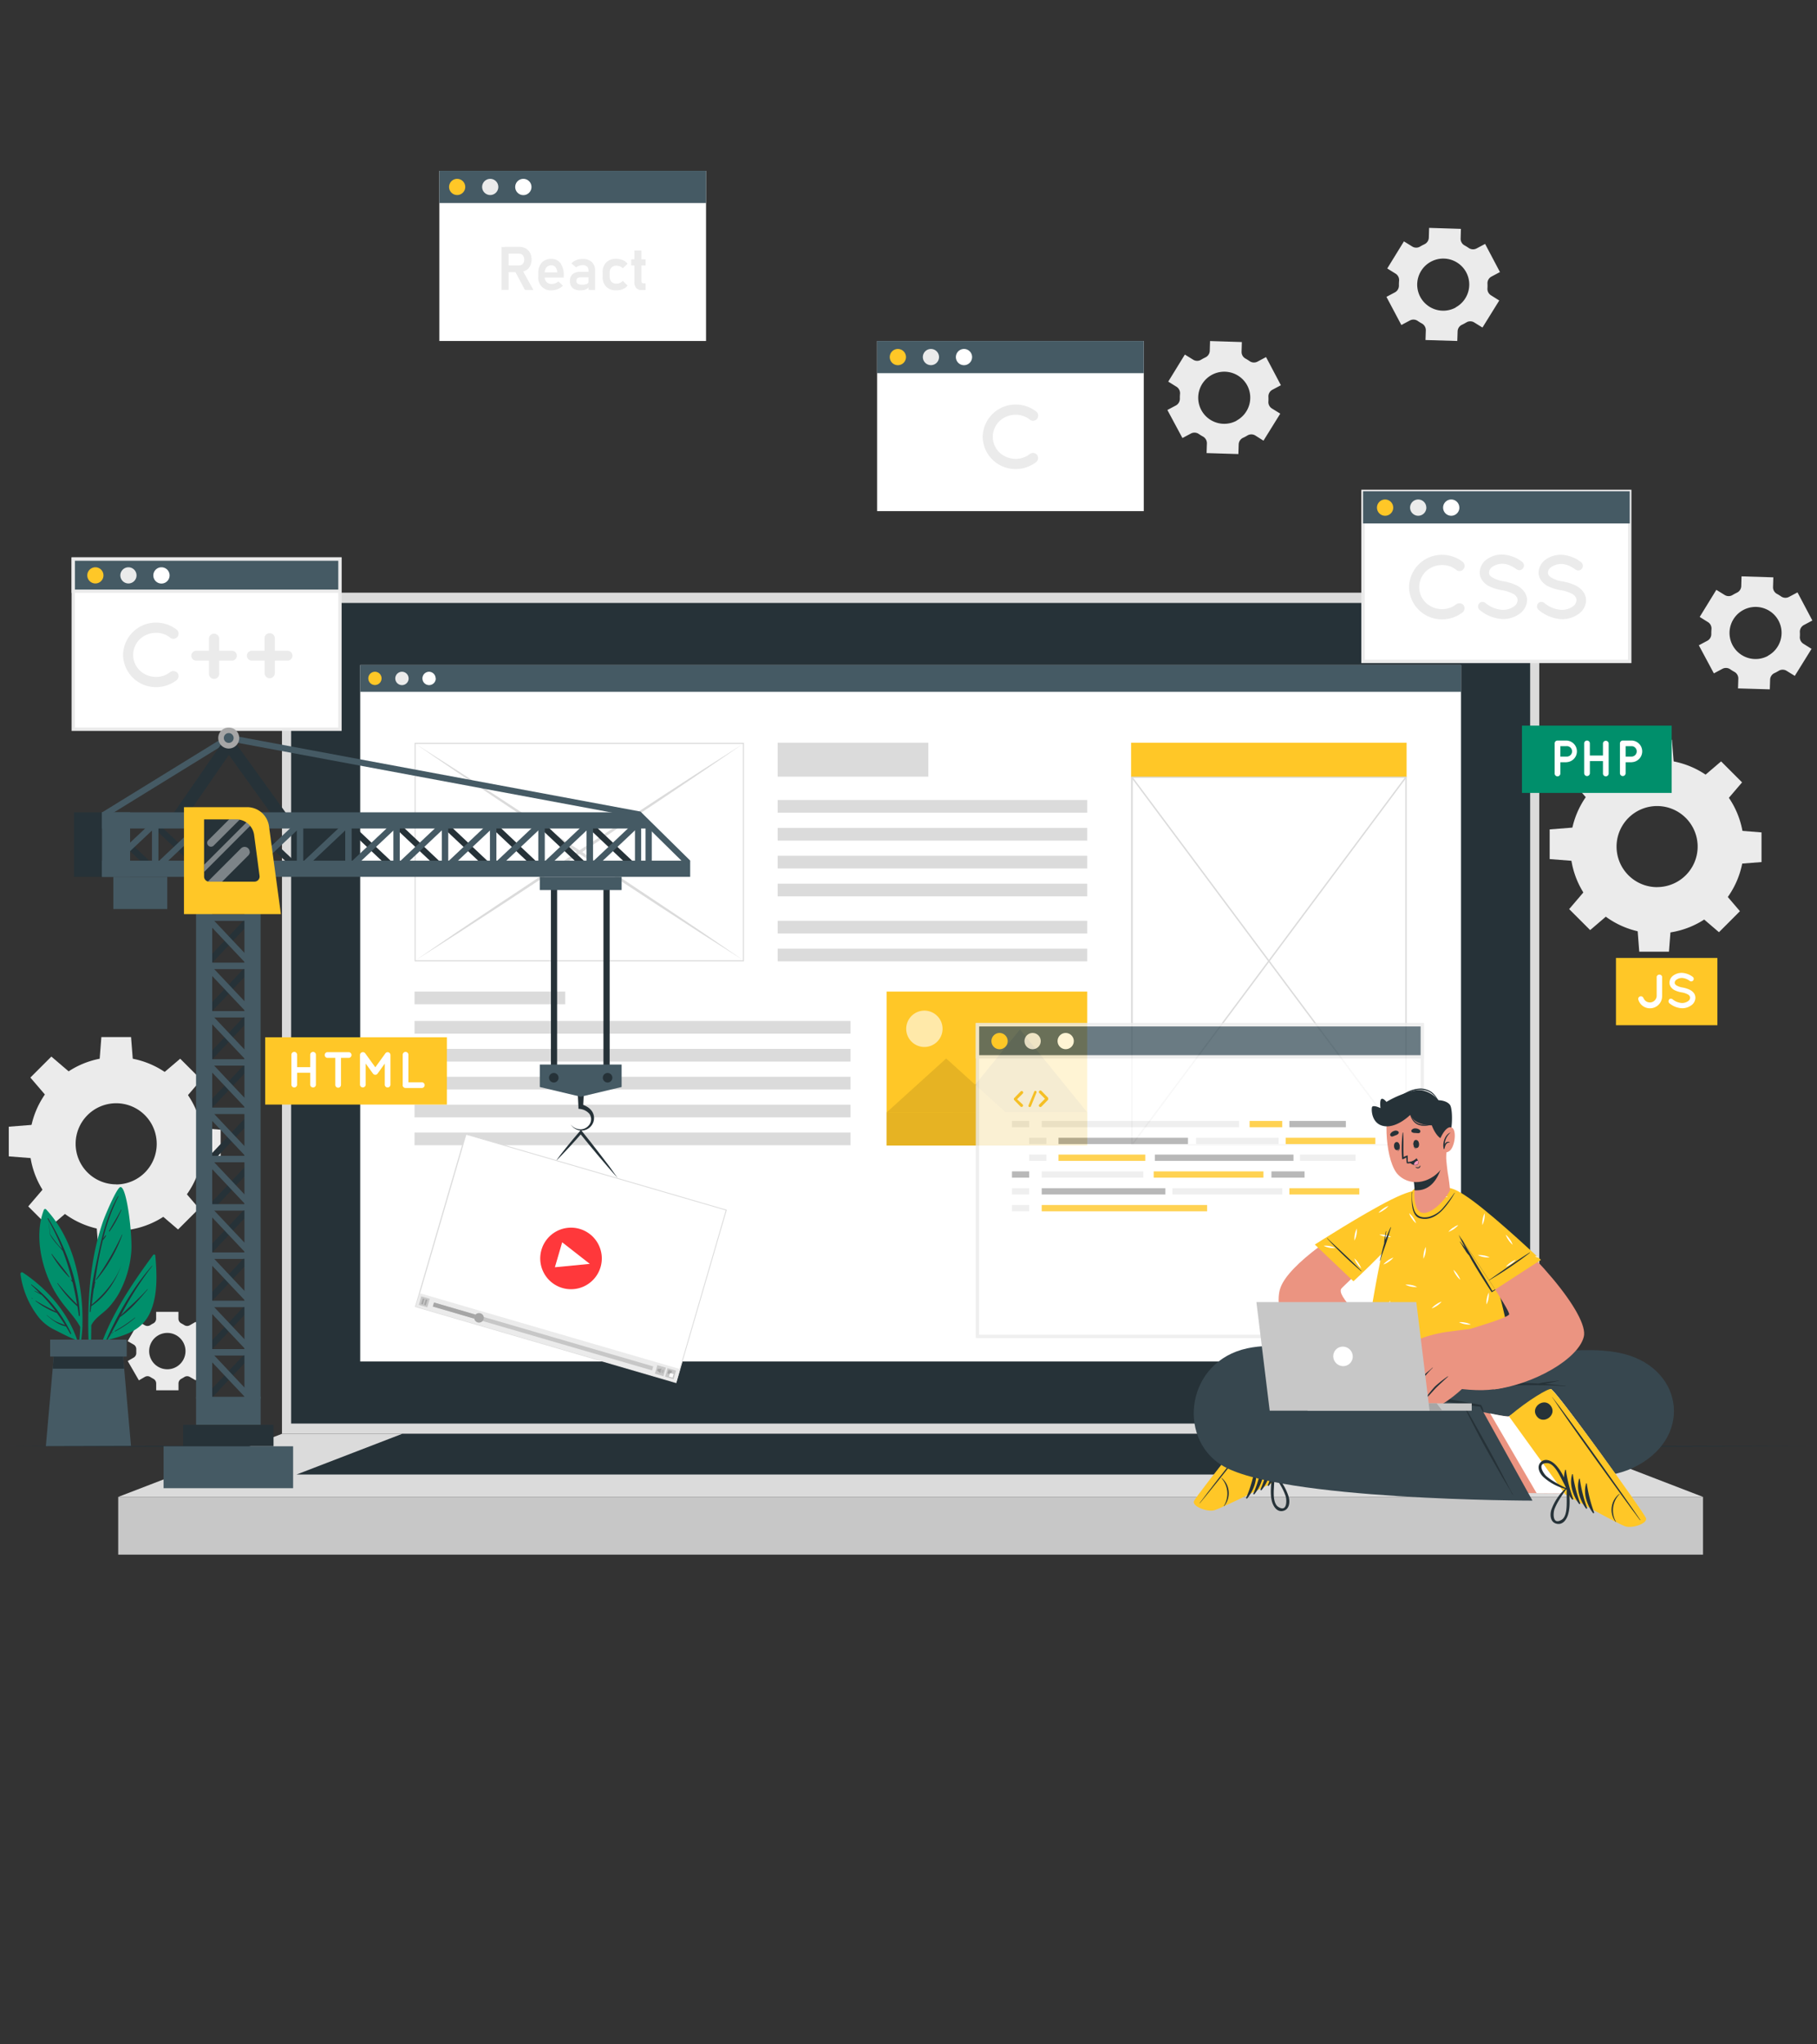 <svg id="Layer_1" data-name="Layer 1" xmlns="http://www.w3.org/2000/svg" viewBox="0 0 800 900"><rect x="0" y="0" width="800" height="900" fill="#333333" stroke="none"/><defs><style>.cls-1{fill:#ebebeb;}.cls-2{fill:#008f6b;}.cls-10,.cls-11,.cls-15,.cls-2,.cls-9{isolation:isolate;}.cls-3{fill:#263238;}.cls-4{fill:#455a64;}.cls-5{fill:#dbdbdb;}.cls-6{fill:#c7c7c7;}.cls-7,.cls-9{fill:#fff;}.cls-8{fill:#ffc727;}.cls-9{opacity:0.6;}.cls-10{opacity:0.2;}.cls-11{opacity:0.1;}.cls-12{opacity:0.8;}.cls-13{fill:#a6a6a6;}.cls-14{opacity:0.4;}.cls-15{fill:#ff383b;}.cls-16{fill:#eb9481;}.cls-17{fill:#37474f;}.cls-18{fill:#ff98b9;}</style></defs><g id="freepik--background-complete--inject-8"><path class="cls-1" d="M790.22,297.55l7.38-11.9L794,283.4a3.36,3.36,0,0,1-1.55-3.14,14.58,14.58,0,0,0,0-2.09,3.38,3.38,0,0,1,1.75-3l3.76-2-6.55-12.38-3.76,2a3.34,3.34,0,0,1-3.47-.23,19.39,19.39,0,0,0-1.78-1.1,3.29,3.29,0,0,1-1.76-3l.13-4.29-14-.44-.12,4.3a3.33,3.33,0,0,1-2,2.93l-.92.47c-.31.16-.6.34-.9.51a3.29,3.29,0,0,1-3.47,0l-3.68-2.27-7.33,11.93,3.64,2.27a3.34,3.34,0,0,1,1.55,3.13,18.08,18.08,0,0,0-.08,2.08,3.34,3.34,0,0,1-1.73,3l-3.76,2,6.62,12.36,3.76-2a3.33,3.33,0,0,1,3.48.22,16.66,16.66,0,0,0,1.76,1.09,3.33,3.33,0,0,1,1.77,3l-.14,4.31,14,.42.14-4.29a3.32,3.32,0,0,1,1.94-2.89c.31-.14.63-.3.93-.47s.6-.32.9-.51a3.32,3.32,0,0,1,3.49,0Zm-11.85-8.78a11.47,11.47,0,1,1,4.7-15.53h0a11.46,11.46,0,0,1-4.69,15.46Z"/><path class="cls-1" d="M652.71,144.2l7.39-11.91L656.45,130a3.35,3.35,0,0,1-1.54-3.14,18.22,18.22,0,0,0,0-2.09,3.34,3.34,0,0,1,1.74-3l3.76-2-6.54-12.39-3.76,2a3.34,3.34,0,0,1-3.48-.23,20.26,20.26,0,0,0-1.78-1.1,3.3,3.3,0,0,1-1.75-3l.12-4.29-14-.44-.13,4.3a3.35,3.35,0,0,1-2,2.94l-.91.46c-.32.16-.6.34-.91.51a3.29,3.29,0,0,1-3.47,0l-3.67-2.27-7.34,11.93,3.65,2.27A3.33,3.33,0,0,1,616,123.6a18.25,18.25,0,0,0-.07,2.09,3.37,3.37,0,0,1-1.73,3l-3.77,2L617,143.08l3.76-2a3.32,3.32,0,0,1,3.47.22,17.89,17.89,0,0,0,1.77,1.09,3.38,3.38,0,0,1,1.77,3l-.14,4.3,14,.42.14-4.28a3.32,3.32,0,0,1,2-2.9c.31-.14.62-.3.92-.47s.61-.32.91-.51a3.31,3.31,0,0,1,3.48,0Zm-11.85-8.78a11.47,11.47,0,1,1,4.7-15.53h0a11.47,11.47,0,0,1-4.69,15.46Z"/><path class="cls-1" d="M556.29,194l7.39-11.9L560,179.82a3.33,3.33,0,0,1-1.54-3.13,18.39,18.39,0,0,0,0-2.1,3.35,3.35,0,0,1,1.74-3l3.76-2-6.54-12.39-3.76,2a3.33,3.33,0,0,1-3.48-.22,20.36,20.36,0,0,0-1.78-1.11,3.3,3.3,0,0,1-1.75-3l.12-4.29-14-.44-.13,4.31a3.34,3.34,0,0,1-2,2.93l-.91.46c-.32.17-.61.34-.91.52a3.29,3.29,0,0,1-3.47,0l-3.67-2.27L514.36,168l3.65,2.27a3.36,3.36,0,0,1,1.54,3.14,18,18,0,0,0-.07,2.08,3.36,3.36,0,0,1-1.73,3l-3.77,2,6.63,12.35,3.76-2a3.34,3.34,0,0,1,3.47.23,20,20,0,0,0,1.77,1.09,3.36,3.36,0,0,1,1.77,3l-.14,4.3,14,.43.14-4.29a3.32,3.32,0,0,1,2-2.9c.31-.14.62-.3.92-.46s.6-.33.91-.52a3.35,3.35,0,0,1,3.48,0Zm-11.85-8.78a11.47,11.47,0,1,1,4.7-15.53h0a11.47,11.47,0,0,1-4.69,15.46Z"/><path class="cls-1" d="M91.05,590.41l-4.87-8.5-2.6,1.5a2.29,2.29,0,0,1-2.5-.09q-.61-.39-1.26-.72a2.34,2.34,0,0,1-1.25-2.08v-3H68.75v3a2.33,2.33,0,0,1-1.25,2.08,11.18,11.18,0,0,0-1.26.73,2.33,2.33,0,0,1-2.51.09l-2.6-1.51-4.91,8.51,2.62,1.5A2.32,2.32,0,0,1,60,594.06v1.44a2.32,2.32,0,0,1-1.14,2.16l-2.62,1.51,4.91,8.51,2.6-1.51a2.33,2.33,0,0,1,2.51.09c.42.26.83.5,1.26.73a2.33,2.33,0,0,1,1.25,2.07v3h9.82v-3A2.33,2.33,0,0,1,79.82,607c.43-.22.85-.47,1.26-.73a2.31,2.31,0,0,1,2.5-.09l2.61,1.51,4.91-8.51-2.61-1.5a2.32,2.32,0,0,1-1.14-2.16v-1.45a2.32,2.32,0,0,1,1.14-2.16Zm-9.38,4.39a8,8,0,1,1-8.06-8h0A8,8,0,0,1,81.67,594.8Z"/><path class="cls-1" d="M51.17,465.39A38.21,38.21,0,1,0,89.38,503.6a38.21,38.21,0,0,0-38.21-38.21Zm0,56A17.85,17.85,0,1,1,69,503.58v0A17.83,17.83,0,0,1,51.17,521.43Z"/><polygon class="cls-1" points="58.52 466.97 43.82 466.97 44.63 456.56 57.7 456.56 58.52 466.97"/><polygon class="cls-1" points="30.54 471.92 20.16 482.3 13.37 474.38 22.61 465.14 30.54 471.92"/><polygon class="cls-1" points="14.26 495.19 14.26 509.89 3.87 509.07 3.87 496.01 14.26 495.19"/><polygon class="cls-1" points="19.22 523.16 29.61 533.55 21.68 540.34 12.43 531.1 19.22 523.16"/><polygon class="cls-1" points="42.49 539.43 57.19 539.43 56.37 549.84 43.31 549.84 42.49 539.43"/><polygon class="cls-1" points="70.47 534.48 80.85 524.1 87.64 532.02 78.39 541.26 70.47 534.48"/><polygon class="cls-1" points="86.74 511.21 86.74 496.51 97.14 497.33 97.14 510.39 86.74 511.21"/><polygon class="cls-1" points="81.79 483.24 71.39 472.85 79.33 466.08 88.58 475.32 81.79 483.24"/><path class="cls-1" d="M729.6,334.5a38.22,38.22,0,1,0,38.21,38.23h0a38.19,38.19,0,0,0-38.2-38.22Zm0,56.05a17.85,17.85,0,1,1,17.85-17.85v0a17.84,17.84,0,0,1-17.84,17.83Z"/><polygon class="cls-1" points="736.95 336.09 722.25 336.09 723.07 325.68 736.13 325.68 736.95 336.09"/><polygon class="cls-1" points="708.97 341.04 698.59 351.42 691.81 343.5 701.05 334.26 708.97 341.04"/><polygon class="cls-1" points="692.7 364.31 692.7 379.01 682.3 378.2 682.3 365.13 692.7 364.31"/><polygon class="cls-1" points="697.65 392.28 708.04 402.68 700.12 409.46 690.88 400.22 697.65 392.28"/><polygon class="cls-1" points="720.94 408.56 735.62 408.56 734.82 418.96 721.74 418.96 720.94 408.56"/><polygon class="cls-1" points="748.9 403.6 759.3 393.22 766.07 401.14 756.83 410.39 748.9 403.6"/><polygon class="cls-1" points="765.18 380.33 765.18 365.63 775.57 366.45 775.57 379.51 765.18 380.33"/><polygon class="cls-1" points="760.22 352.37 749.84 341.97 757.77 335.19 767.01 344.43 760.22 352.37"/></g><g id="freepik--Plant--inject-8"><path class="cls-2" d="M67.46,552.45C56,568,43.93,586.15,41,605.71c0,.29.44.39.5.09a117.63,117.63,0,0,1,5.09-15.65c7.52-2.1,15-3.77,19-11.29,4-7.72,3.54-17.79,2.78-26.21A.53.53,0,0,0,67.46,552.45Z"/><path class="cls-3" d="M46.73,590C51.9,578.38,58.54,566.73,67,557.18c0,0,.15,0,.09.1A138.7,138.7,0,0,0,53.28,579c3.76-3.87,8-7.34,11.59-11.44.08-.08.19,0,.12.12-3.59,4.3-7.53,9-12.18,12.16-1.25,2.31-2.51,4.62-3.76,6.95.31-.18.64-.33,1-.49m0,.09c-.36.17-.71.36-1.07.52-.61,1.09-1.26,2.2-1.83,3.29-.15.25-.49,0-.38-.21Z"/><path class="cls-3" d="M50.57,585.94a67,67,0,0,0,8.84-5.9c.07-.06.19,0,.11.11a46.58,46.58,0,0,1-8.78,6C50.55,586.23,50.43,586,50.57,585.94Z"/><path class="cls-2" d="M39.68,602.8c0,.24.43.22.42,0,0-6.43,0-12.91.1-19.38,1.65-3.33,5.19-5.17,7.66-7.85a35,35,0,0,0,4.59-6.35,46.08,46.08,0,0,0,5.33-17.77c.67-6.89-1.93-29.62-4.84-28.84-1.51.4-6.39,11.66-7.68,15.38a107.48,107.48,0,0,0-4.57,18.87C38.33,572,38.53,587.54,39.68,602.8Z"/><path class="cls-3" d="M39.63,575h0c.35-8.15,2.2-16.38,3.91-24.29,1.85-8.51,4-16.53,8.41-24.13.07-.13.28,0,.21.13a89.29,89.29,0,0,0-6.75,18.52c.29-.45.65-.89,1-1.33.12-.16.4,0,.28.18A13,13,0,0,1,45.27,546h0c-1.5,6.08-2.59,12.31-3.52,18.52l.21-.24m.09.08-.36.61c-.47,3.15-.9,6.27-1.33,9.42C46,569.61,50.75,564,53.46,557h0c-2.64,7.22-6.82,13.64-13.25,18-.11.84-.23,1.68-.35,2.51,0,.18-.3.13-.3,0,0-.74,0-1.48.07-2.22-.06-.1-.1-.22,0-.3Z"/><path class="cls-3" d="M42.29,563.2a130.62,130.62,0,0,0,11.44-19.69c0-.08.16,0,.13.06A63.92,63.92,0,0,1,42.5,563.36.13.13,0,0,1,42.29,563.2Z"/><path class="cls-3" d="M48,541.93c1.78-3.15,3.65-6.21,5.33-9.42,0-.09.16,0,.13.09a49,49,0,0,1-5.18,9.48C48.13,542.24,47.87,542.11,48,541.93Z"/><path class="cls-2" d="M35.32,584.16a66.24,66.24,0,0,1-1.51,12.64c.07.47.13.92.2,1.4a60.56,60.56,0,0,0,2.27-14.15.43.43,0,0,0,0-.44h0a92.49,92.49,0,0,0-1.41-19.16c-2-11.84-6.36-23.2-14.61-32.08a.62.62,0,0,0-.92.19c-3.32,8.48-2.17,18.59.68,27a49.37,49.37,0,0,0,6.55,12.83C29.41,576.45,33,579.83,35.32,584.16Z"/><path class="cls-3" d="M21.25,536.37c7.82,12.71,13.27,27.77,13.93,42.77a.24.24,0,0,1-.48,0c-.17-1.36-.39-2.69-.6-4h0a51.36,51.36,0,0,1-8.88-10.24c0-.06.07-.14.12-.08a108.15,108.15,0,0,0,8.6,9.43c-.55-3.34-1.22-6.61-2-9.79-.21-.24-.41-.49-.61-.73s.09-.39.22-.24l.19.22a111.18,111.18,0,0,0-4.09-13c-2-2.37-4.21-4.43-5.66-7.29m.1-.06a59.69,59.69,0,0,0,3.62,4.8c.53.6,1.1,1.17,1.66,1.76A100.31,100.31,0,0,0,21,536.61c-.14-.25.17-.42.28-.24Z"/><path class="cls-3" d="M22.83,552.05c2.51,3.4,5.42,6.65,7.76,10.16a.1.1,0,0,1-.16.12,51.53,51.53,0,0,1-7.76-10.18C22.59,552,22.75,552,22.83,552.05Z"/><path class="cls-3" d="M31,563l.12.11a.08.08,0,0,1,0,.11.09.09,0,0,1-.12,0h0l-.11-.1C30.75,563.05,30.87,563,31,563Z"/><path class="cls-2" d="M9,560.79a39.17,39.17,0,0,0,8.23,19.37,20.53,20.53,0,0,0,6.7,5.22c2.89,1.44,5.93,3.09,8.93,4.26A59,59,0,0,1,36,600.93c.09-.34.19-.68.29-1C34.37,583.39,23.67,569.25,10,560.18a.68.68,0,0,0-.91.3A.82.82,0,0,0,9,560.79Z"/><path class="cls-3" d="M13.72,565.68a.12.12,0,0,1,.14-.19A56.13,56.13,0,0,1,31.31,587c.1.22-.22.42-.34.2-.64-1.12-1.26-2.21-1.95-3.27h0c-3.12-.59-6.08-2.79-8.4-4.87a.06.06,0,0,1,0-.09.06.06,0,0,1,.09,0,19.55,19.55,0,0,0,3.94,2.8,40.39,40.39,0,0,0,4,1.56c-1.15-1.84-2.37-3.59-3.62-5.3a36.63,36.63,0,0,1-9.39-5.28c-.09-.07,0-.21.08-.15a98.28,98.28,0,0,0,8.78,4.66,75.22,75.22,0,0,0-6.16-7.18c-1.06-.56-2.14-1.13-3.17-1.73a.1.1,0,0,1-.05-.12.07.07,0,0,1,.05,0,10.54,10.54,0,0,1,2.43,1.25A50.54,50.54,0,0,0,13.72,565.68Z"/><path class="cls-3" d="M14,571.39a3.87,3.87,0,0,1,.53.37m-.06.09a2.69,2.69,0,0,1-.55-.31.09.09,0,0,1,0-.12.08.08,0,0,1,.11,0h0Z"/><polygon class="cls-4" points="57.69 636.71 20.18 636.71 23.2 602.53 23.87 595.01 54 595.01 54.67 602.53 57.69 636.71"/><polygon class="cls-3" points="54.67 602.53 23.2 602.53 23.87 595.01 54 595.01 54.67 602.53"/><rect class="cls-4" x="22.08" y="589.74" width="33.72" height="7.46"/></g><g id="freepik--Floor--inject-8"><polygon class="cls-3" points="1.86 636.71 101.63 636.39 201.4 636.29 400.93 636.08 600.47 636.29 700.23 636.39 800 636.71 700.23 637.01 600.47 637.12 400.93 637.33 201.4 637.12 101.63 637.01 1.86 636.71"/></g><g id="freepik--Device--inject-8"><rect class="cls-5" x="124.15" y="260.92" width="553.57" height="370.29"/><rect class="cls-3" x="128.18" y="265.44" width="545.52" height="361.26"/><rect class="cls-6" x="52.05" y="658.99" width="697.77" height="25.42"/><polygon class="cls-5" points="52.05 658.99 124.15 631.21 677.71 631.21 749.82 658.99 52.05 658.99"/><polygon class="cls-3" points="130.58 649.13 177.11 631.21 624.75 631.21 671.28 649.13 130.58 649.13"/><rect class="cls-7" x="158.59" y="292.75" width="484.68" height="306.63"/><rect class="cls-4" x="158.59" y="292.75" width="484.68" height="11.8"/><path class="cls-8" d="M168,298.66a2.92,2.92,0,1,1-2.92-2.93,2.92,2.92,0,0,1,2.92,2.93Z"/><path class="cls-1" d="M179.92,298.66a2.94,2.94,0,1,1-2.95-2.93h0a2.93,2.93,0,0,1,2.93,2.93Z"/><path class="cls-7" d="M191.87,298.66a2.94,2.94,0,1,1-3-2.93h0a2.93,2.93,0,0,1,2.93,2.93Z"/><rect class="cls-8" x="390.36" y="436.53" width="88.31" height="67.75"/><path class="cls-9" d="M399.15,451.34a8,8,0,1,0,6.27-6.27A8,8,0,0,0,399.15,451.34Z"/><polygon class="cls-8" points="419.49 489.69 478.67 489.69 449.08 453.22 419.49 489.69"/><polygon class="cls-10" points="419.49 489.69 478.67 489.69 449.08 453.22 419.49 489.69"/><polygon class="cls-8" points="390.36 489.73 442.84 489.73 416.59 465.98 390.36 489.73"/><polygon class="cls-11" points="390.36 489.73 442.84 489.73 416.59 465.98 390.36 489.73"/><rect class="cls-8" x="390.36" y="489.69" width="88.31" height="14.6"/><rect class="cls-11" x="390.36" y="489.69" width="88.31" height="14.6"/><rect class="cls-5" x="182.52" y="436.53" width="66.34" height="5.58"/><rect class="cls-5" x="182.52" y="449.47" width="191.96" height="5.58"/><rect class="cls-5" x="182.52" y="461.76" width="191.96" height="5.58"/><rect class="cls-5" x="182.52" y="474.04" width="191.96" height="5.58"/><rect class="cls-5" x="182.52" y="486.32" width="191.96" height="5.58"/><rect class="cls-5" x="182.52" y="498.59" width="191.96" height="5.58"/><rect class="cls-5" x="342.39" y="326.97" width="66.34" height="14.94"/><rect class="cls-5" x="342.39" y="352.2" width="136.28" height="5.58"/><rect class="cls-5" x="342.39" y="364.48" width="136.28" height="5.58"/><rect class="cls-5" x="342.39" y="376.75" width="136.28" height="5.58"/><rect class="cls-5" x="342.39" y="389.03" width="136.28" height="5.58"/><rect class="cls-5" x="342.39" y="405.37" width="136.28" height="5.58"/><rect class="cls-5" x="342.39" y="417.65" width="136.28" height="5.58"/><rect class="cls-8" x="498.01" y="326.97" width="121.3" height="15.2"/><rect class="cls-7" x="498.35" y="342.17" width="120.66" height="161.84"/><path class="cls-5" d="M619.34,504.29H498V341.91H619.34Zm-120.6-.54h120V342.45h-120Z"/><polygon class="cls-5" points="498.67 504.12 498.04 503.92 618.69 342.07 619.31 342.27 498.67 504.12"/><polygon class="cls-5" points="618.69 504.12 498.04 342.27 498.67 342.07 619.31 503.92 618.69 504.12"/><rect class="cls-7" x="182.77" y="327.23" width="144.56" height="95.73"/><path class="cls-5" d="M182.55,423.23V327h145v96.22h-145ZM183,327.5v95.24H327.1V327.5Z"/><path class="cls-5" d="M183,327.5q18.23,11.56,36.31,23.37l36.15,23.68,35.94,23.92,17.9,12,17.85,12.18L309,411.08l-18.12-11.74-36.11-23.68-35.94-23.92C206.8,343.71,194.86,335.67,183,327.5Z"/><path class="cls-5" d="M327.12,327.5c-11.86,8.17-23.82,16.21-35.75,24.24l-35.9,23.92-36.12,23.68-18.1,11.74-18.2,11.62,17.83-12.18,17.91-12,35.94-23.92,36.11-23.68Q308.89,339.11,327.12,327.5Z"/></g><g id="freepik--Screens--inject-8"><rect class="cls-7" x="600.13" y="216.28" width="117.42" height="74.9"/><path class="cls-1" d="M718.29,291.92H599.37V215.59H718.29Zm-117.42-1.48H716.8V217H600.87Z"/><rect class="cls-4" x="600.13" y="216.28" width="117.42" height="14.17"/><path class="cls-8" d="M613.42,223.47a3.58,3.58,0,1,1-3.57-3.58h0a3.57,3.57,0,0,1,3.56,3.56Z"/><path class="cls-1" d="M628,223.47a3.58,3.58,0,1,1-3.58-3.58h0a3.57,3.57,0,0,1,3.56,3.56Z"/><path class="cls-7" d="M642.54,223.47a3.58,3.58,0,1,1-3.58-3.58h0a3.57,3.57,0,0,1,3.56,3.56Z"/><path class="cls-1" d="M620.38,258.45a14.47,14.47,0,0,1,14.47-14.2,14.75,14.75,0,0,1,9.12,3.08,2.26,2.26,0,0,1-2.76,3.59,9.85,9.85,0,0,0-6.36-2.17,10.47,10.47,0,0,0-7.1,2.83,9.75,9.75,0,0,0-2.88,6.87,9.51,9.51,0,0,0,2.88,6.86,10.38,10.38,0,0,0,7.1,2.85,10,10,0,0,0,6.36-2.17,2.39,2.39,0,0,1,3.16.43,2.34,2.34,0,0,1-.4,3.16,14.81,14.81,0,0,1-9.12,3.08A14.43,14.43,0,0,1,620.38,258.45Z"/><path class="cls-1" d="M651.16,265.75a2,2,0,0,1,2.88-.27,12.85,12.85,0,0,0,7.52,3,8.5,8.5,0,0,0,4.93-1.45,3.56,3.56,0,0,0,1.7-2.85,2.2,2.2,0,0,0-.36-1.25,3.65,3.65,0,0,0-1.18-1.26,16,16,0,0,0-5.4-1.85h-.08a22.12,22.12,0,0,1-5.09-1.53,8.49,8.49,0,0,1-3.67-3.09,6,6,0,0,1-.91-3.23,7.3,7.3,0,0,1,3.16-5.76,11.57,11.57,0,0,1,6.82-2.09,15.47,15.47,0,0,1,8.61,3.16,2,2,0,0,1,.55,2.79,2,2,0,0,1-2.77.63l0,0c-2-1.34-3.94-2.5-6.35-2.5a7.5,7.5,0,0,0-4.42,1.34,3.13,3.13,0,0,0-1.49,2.51,1.86,1.86,0,0,0,.27,1.1,3.75,3.75,0,0,0,1.07,1,13.71,13.71,0,0,0,4.93,1.74h.07a22.8,22.8,0,0,1,5.46,1.66,9.14,9.14,0,0,1,3.93,3.27,6.28,6.28,0,0,1,1,3.35,7.64,7.64,0,0,1-3.4,6.12,12.37,12.37,0,0,1-7.3,2.24,17,17,0,0,1-10.09-3.94A2.1,2.1,0,0,1,651.16,265.75Z"/><path class="cls-1" d="M677.08,265.75a2,2,0,0,1,2.88-.27,12.85,12.85,0,0,0,7.52,3,8.5,8.5,0,0,0,4.93-1.45,3.56,3.56,0,0,0,1.7-2.85,2.2,2.2,0,0,0-.36-1.25,3.65,3.65,0,0,0-1.18-1.26,16,16,0,0,0-5.4-1.85h-.08a22.12,22.12,0,0,1-5.09-1.53,8.49,8.49,0,0,1-3.67-3.09,6,6,0,0,1-.91-3.23,7.3,7.3,0,0,1,3.15-5.66,11.55,11.55,0,0,1,6.82-2.09,15.44,15.44,0,0,1,8.6,3.16,2,2,0,0,1-2.21,3.42l0,0c-2-1.34-3.94-2.5-6.35-2.5a7.48,7.48,0,0,0-4.42,1.34,3.16,3.16,0,0,0-1.5,2.51,1.92,1.92,0,0,0,.35,1.06,3.88,3.88,0,0,0,1.07,1,13.52,13.52,0,0,0,4.93,1.74h.07a22.67,22.67,0,0,1,5.46,1.66,9.22,9.22,0,0,1,3.94,3.27,6.6,6.6,0,0,1,1,3.35,7.61,7.61,0,0,1-3.4,6.12,12.28,12.28,0,0,1-7.3,2.24,17,17,0,0,1-10-3.93A2.12,2.12,0,0,1,677.08,265.75Z"/><rect class="cls-2" x="670.1" y="319.45" width="65.92" height="29.62"/><path class="cls-7" d="M689.71,335.57H687v4.83a1.26,1.26,0,1,1-2.51,0V327.26a1.25,1.25,0,0,1,1.25-1.25h4a4.77,4.77,0,0,1,0,9.53Zm-2.73-2.5h2.73a2.3,2.3,0,1,0,0-4.59H687Z"/><path class="cls-7" d="M697.49,340.4V327.26a1.25,1.25,0,0,1,2.5,0v5.35h5.77v-5.35a1.26,1.26,0,0,1,2.51,0V340.4a1.26,1.26,0,1,1-2.51,0v-5.34H700v5.34a1.25,1.25,0,1,1-2.5,0Z"/><path class="cls-7" d="M718.48,335.57h-2.74v4.83a1.25,1.25,0,1,1-2.5,0V327.26a1.25,1.25,0,0,1,1.25-1.25h4a4.77,4.77,0,0,1,0,9.53Zm-2.74-2.5h2.74a2.3,2.3,0,0,0,0-4.59h-2.74Z"/><g class="cls-12"><rect class="cls-7" x="430.36" y="451.13" width="195.82" height="137.19"/><path class="cls-1" d="M626.94,589.07H429.62V450.39H626.94Zm-195.83-1.48H625.48V451.88H431.11Z"/><rect class="cls-4" x="430.36" y="451.13" width="195.82" height="14.17"/><path class="cls-1" d="M626.94,466H429.62V450.39H626.94Zm-195.83-1.48H625.48V451.88H431.11Z"/><path class="cls-8" d="M443.67,458.31a3.58,3.58,0,1,1-3.59-3.56h0A3.6,3.6,0,0,1,443.67,458.31Z"/><path class="cls-1" d="M458.23,458.31a3.58,3.58,0,1,1-3.59-3.56h0A3.6,3.6,0,0,1,458.23,458.31Z"/><path class="cls-7" d="M472.78,458.31a3.57,3.57,0,1,1-3.58-3.56h0A3.58,3.58,0,0,1,472.78,458.31Z"/><rect class="cls-1" x="445.56" y="493.48" width="7.57" height="2.77"/><rect class="cls-1" x="458.65" y="493.48" width="86.88" height="2.77"/><rect class="cls-8" x="550.18" y="493.48" width="14.38" height="2.77"/><rect class="cls-13" x="567.7" y="493.48" width="24.87" height="2.77"/><rect class="cls-1" x="453.13" y="500.89" width="7.57" height="2.77"/><rect class="cls-13" x="466.04" y="500.89" width="57.01" height="2.77"/><rect class="cls-13" x="458.65" y="523.09" width="54.45" height="2.77"/><rect class="cls-8" x="466.04" y="508.29" width="38.2" height="2.77"/><rect class="cls-13" x="559.8" y="515.68" width="14.57" height="2.77"/><rect class="cls-13" x="508.49" y="508.29" width="61.01" height="2.77"/><rect class="cls-8" x="458.65" y="530.49" width="72.82" height="2.77"/><rect class="cls-8" x="566.09" y="500.89" width="39.46" height="2.77"/><rect class="cls-1" x="526.63" y="500.89" width="36.33" height="2.77"/><rect class="cls-1" x="572.35" y="508.29" width="24.52" height="2.77"/><rect class="cls-1" x="453.13" y="508.29" width="7.57" height="2.77"/><rect class="cls-13" x="445.56" y="515.68" width="7.57" height="2.77"/><rect class="cls-1" x="458.65" y="515.68" width="44.75" height="2.77"/><rect class="cls-1" x="516.2" y="523.09" width="48.38" height="2.77"/><rect class="cls-8" x="567.7" y="523.09" width="30.79" height="2.77"/><rect class="cls-8" x="507.96" y="515.68" width="48.32" height="2.77"/><rect class="cls-1" x="445.56" y="523.09" width="7.57" height="2.77"/><rect class="cls-1" x="445.56" y="530.49" width="7.57" height="2.77"/><path class="cls-8" d="M450.24,486.19a.66.66,0,0,1,0,.94h0a.64.64,0,0,1-.45.19.71.71,0,0,1-.48-.19l-2.92-3a.06.06,0,0,1,0-.06h0a.14.14,0,0,1,0-.09h0V484h0v-.27h0v-.08h0v-.09h0l.06-.06,2.92-3a.66.66,0,1,1,.93.94h0l-2.51,2.5Z"/><path class="cls-8" d="M452.88,486.53l2.51-6.07a.56.56,0,0,1,1,.44h0L453.92,487a.56.56,0,0,1-.52.35.41.41,0,0,1-.22,0,.56.56,0,0,1-.34-.7Z"/><path class="cls-8" d="M461.51,484.08h0l-.06.08-2.92,3a.71.71,0,0,1-.48.19.66.66,0,0,1-.46-1.13h0l2.5-2.51-2.5-2.51a.66.66,0,0,1,0-.94h0a.68.68,0,0,1,.94,0l2.92,3,.06.07h0v.08h0v.1h0v.27h0v.1h0A.23.23,0,0,1,461.51,484.08Z"/></g><rect class="cls-8" x="116.76" y="456.65" width="79.99" height="29.62"/><path class="cls-7" d="M128.3,477.6V464.46a1.26,1.26,0,1,1,2.51,0v5.35h5.77v-5.35a1.26,1.26,0,1,1,2.51,0V477.6a1.26,1.26,0,0,1-2.51,0v-5.34h-5.77v5.34a1.26,1.26,0,0,1-2.51,0Z"/><path class="cls-7" d="M153.62,465.71h-3.49V477.6a1.25,1.25,0,0,1-2.5,0V465.71h-3.52a1.26,1.26,0,0,1,0-2.51h9.51a1.26,1.26,0,0,1,0,2.51Z"/><path class="cls-7" d="M171.92,464.46V477.6a1.26,1.26,0,0,1-2.51,0v-9.37l-3.18,4.43a1.22,1.22,0,0,1-1,.5h0a1.27,1.27,0,0,1-1-.5L161,468.21v9.37a1.26,1.26,0,0,1-2.51,0V464.46a1.26,1.26,0,0,1,1.25-1.26h.07a1.28,1.28,0,0,1,1,.52l4.44,6.14,4.43-6.14a1.28,1.28,0,0,1,1-.52h0A1.27,1.27,0,0,1,171.92,464.46Z"/><path class="cls-7" d="M177.31,477.6V464.46a1.26,1.26,0,1,1,2.51,0v12h6a1.26,1.26,0,0,1,0,2.51h-7.29a1.27,1.27,0,0,1-1.26-1.25S177.31,477.63,177.31,477.6Z"/><rect class="cls-8" x="711.49" y="421.72" width="44.65" height="29.62"/><path class="cls-7" d="M723.62,439.4a3,3,0,0,0,5.79-.91v-8.55a1.26,1.26,0,0,1,1.57-.83,1.23,1.23,0,0,1,.83.83v8.55a5.35,5.35,0,0,1-10.46,1.64,1.17,1.17,0,0,1,.73-1.48h0a1.18,1.18,0,0,1,1.5.74Z"/><path class="cls-7" d="M734.82,440.06a1.11,1.11,0,0,1,1.57-.15,7.15,7.15,0,0,0,4.12,1.65,4.65,4.65,0,0,0,2.7-.8,1.92,1.92,0,0,0,.92-1.54,1.12,1.12,0,0,0-.2-.69,1.84,1.84,0,0,0-.64-.66,8.54,8.54,0,0,0-2.95-1h0a11.24,11.24,0,0,1-2.79-.84,4.61,4.61,0,0,1-2-1.68,3.28,3.28,0,0,1-.51-1.77,4,4,0,0,1,1.73-3.15,6.35,6.35,0,0,1,3.77-1.14,8.54,8.54,0,0,1,4.7,1.72,1.11,1.11,0,0,1,.3,1.53,1.08,1.08,0,0,1-1.48.36.1.1,0,0,1,0,0,6.22,6.22,0,0,0-3.47-1.37,4,4,0,0,0-2.41.74,1.66,1.66,0,0,0-.83,1.35,1.06,1.06,0,0,0,.16.6,2.1,2.1,0,0,0,.58.57,7.62,7.62,0,0,0,2.7.94h0a13,13,0,0,1,3,.91,5.13,5.13,0,0,1,2.16,1.78,3.65,3.65,0,0,1,.51,1.85,4.14,4.14,0,0,1-1.87,3.34,6.7,6.7,0,0,1-4,1.26,9.24,9.24,0,0,1-5.52-2.16,1.14,1.14,0,0,1-.21-1.6Z"/><rect class="cls-7" x="32.26" y="246.11" width="117.42" height="74.9"/><path class="cls-1" d="M150.42,321.77H31.52v-76.4h118.9ZM33,320.27H148.94v-73.4H33Z"/><rect class="cls-4" x="32.26" y="246.11" width="117.42" height="14.17"/><path class="cls-1" d="M150.42,261H31.52V245.37h118.9ZM33,259.54H148.94V246.87H33Z"/><path class="cls-8" d="M45.55,253.3A3.56,3.56,0,1,1,42,249.74h0A3.56,3.56,0,0,1,45.55,253.3Z"/><path class="cls-1" d="M60.11,253.3a3.56,3.56,0,1,1-3.56-3.56h0A3.56,3.56,0,0,1,60.11,253.3Z"/><path class="cls-7" d="M74.67,253.3a3.58,3.58,0,1,1-3.59-3.56h0A3.56,3.56,0,0,1,74.67,253.3Z"/><path class="cls-1" d="M54.18,288.32a14.49,14.49,0,0,1,14.44-14.23,14.8,14.8,0,0,1,9.12,3.07,2.27,2.27,0,0,1-2.77,3.6h0a9.75,9.75,0,0,0-6.35-2.17,10.44,10.44,0,0,0-7.09,2.84,9.7,9.7,0,0,0-2.89,6.87,9.59,9.59,0,0,0,2.89,6.86A10.37,10.37,0,0,0,68.62,298,9.88,9.88,0,0,0,75,295.83a2.4,2.4,0,0,1,3.16.43,2.33,2.33,0,0,1-.39,3.16,14.8,14.8,0,0,1-9.12,3.07A14.42,14.42,0,0,1,54.18,288.32Z"/><path class="cls-1" d="M92,290.83h-5.6a2.17,2.17,0,0,1,0-4.34H92V281a2.26,2.26,0,0,1,4.5,0v5.49h5.61a2.17,2.17,0,0,1,0,4.34H96.51v5.48a2.26,2.26,0,1,1-4.5.34,1.93,1.93,0,0,1,0-.34Z"/><path class="cls-1" d="M116.48,290.83h-5.61a2.17,2.17,0,0,1,0-4.34h5.61V281a2.2,2.2,0,0,1,2.19-2.24h0A2.24,2.24,0,0,1,121,281v5.49h5.6a2.17,2.17,0,0,1,0,4.34H121v5.48a2.26,2.26,0,0,1-2.24,2.26h0a2.22,2.22,0,0,1-2.24-2.2v-5.54Z"/><rect class="cls-7" x="193.44" y="75.21" width="117.42" height="74.9"/><rect class="cls-4" x="193.44" y="75.21" width="117.42" height="14.17"/><rect class="cls-7" x="386.17" y="150.11" width="117.42" height="74.9"/><rect class="cls-4" x="386.17" y="150.11" width="117.42" height="14.17"/><path class="cls-1" d="M432.66,192.32a14.49,14.49,0,0,1,14.44-14.23,14.8,14.8,0,0,1,9.12,3.07,2.27,2.27,0,0,1-2.77,3.6h0a9.75,9.75,0,0,0-6.35-2.17,10.46,10.46,0,0,0-7.09,2.84,9.7,9.7,0,0,0-2.89,6.87,9.59,9.59,0,0,0,2.89,6.86A10.37,10.37,0,0,0,447.1,202a9.88,9.88,0,0,0,6.35-2.17,2.4,2.4,0,0,1,3.16.43,2.33,2.33,0,0,1-.39,3.16,14.8,14.8,0,0,1-9.12,3.07A14.42,14.42,0,0,1,432.66,192.32Z"/><path class="cls-8" d="M204.84,82.3a3.56,3.56,0,1,1-3.56-3.56h0A3.56,3.56,0,0,1,204.84,82.3Z"/><path class="cls-1" d="M219.4,82.3a3.56,3.56,0,1,1-3.56-3.56h0A3.56,3.56,0,0,1,219.4,82.3Z"/><path class="cls-7" d="M234,82.3a3.58,3.58,0,1,1-3.59-3.56h0A3.56,3.56,0,0,1,234,82.3Z"/><path class="cls-8" d="M398.89,157.19a3.57,3.57,0,1,1-3.57-3.56h0A3.56,3.56,0,0,1,398.89,157.19Z"/><path class="cls-1" d="M413.44,157.19a3.56,3.56,0,1,1-3.56-3.56h0A3.56,3.56,0,0,1,413.44,157.19Z"/><path class="cls-7" d="M428,157.19a3.57,3.57,0,1,1-3.58-3.56h.05A3.56,3.56,0,0,1,428,157.19Z"/></g><g id="freepik--Crane--inject-8"><rect class="cls-3" x="86.69" y="391.56" width="28.04" height="2.73" transform="translate(-254.25 196.62) rotate(-46.68)"/><rect class="cls-4" x="91.1" y="402.61" width="19.7" height="2.73"/><rect class="cls-4" x="91.1" y="381.34" width="19.7" height="2.73"/><rect class="cls-4" x="99.35" y="378.89" width="2.73" height="28.04" transform="translate(-242.08 176.09) rotate(-43.31)"/><rect class="cls-3" x="86.69" y="412.8" width="28.04" height="2.73" transform="translate(-269.7 203.29) rotate(-46.68)"/><rect class="cls-4" x="91.1" y="423.87" width="19.7" height="2.73"/><rect class="cls-4" x="91.1" y="402.61" width="19.7" height="2.73"/><rect class="cls-4" x="99.35" y="400.13" width="2.73" height="28.04" transform="translate(-256.65 181.88) rotate(-43.31)"/><rect class="cls-3" x="86.69" y="434.07" width="28.04" height="2.73" transform="translate(-285.18 209.97) rotate(-46.68)"/><rect class="cls-4" x="91.1" y="445.13" width="19.7" height="2.73"/><rect class="cls-4" x="91.1" y="423.87" width="19.7" height="2.73"/><rect class="cls-4" x="99.36" y="421.4" width="2.73" height="28.04" transform="translate(-271.24 187.68) rotate(-43.31)"/><rect class="cls-3" x="86.69" y="455.33" width="28.04" height="2.73" transform="translate(-300.64 216.64) rotate(-46.68)"/><rect class="cls-4" x="91.1" y="466.39" width="19.7" height="2.73"/><rect class="cls-4" x="91.1" y="445.13" width="19.7" height="2.73"/><rect class="cls-4" x="99.35" y="442.65" width="2.73" height="28.04" transform="translate(-285.82 193.46) rotate(-43.31)"/><rect class="cls-3" x="86.69" y="476.6" width="28.04" height="2.73" transform="translate(-316.12 223.32) rotate(-46.68)"/><rect class="cls-4" x="91.1" y="487.64" width="19.7" height="2.73"/><rect class="cls-4" x="91.1" y="466.39" width="19.7" height="2.73"/><rect class="cls-4" x="99.35" y="463.91" width="2.73" height="28.04" transform="translate(-300.4 199.25) rotate(-43.31)"/><rect class="cls-3" x="88.18" y="498.84" width="28.17" height="2.75" transform="translate(-331.51 230.93) rotate(-46.61)"/><rect class="cls-4" x="91.1" y="508.91" width="19.7" height="2.73"/><rect class="cls-4" x="91.1" y="487.64" width="19.7" height="2.73"/><rect class="cls-4" x="99.35" y="485.18" width="2.73" height="28.04" transform="translate(-314.99 205.04) rotate(-43.31)"/><rect class="cls-3" x="88.23" y="520.18" width="28.17" height="2.75" transform="translate(-347 237.64) rotate(-46.61)"/><rect class="cls-4" x="91.1" y="530.17" width="19.7" height="2.73"/><rect class="cls-4" x="91.1" y="508.91" width="19.7" height="2.73"/><rect class="cls-4" x="99.35" y="506.42" width="2.73" height="28.04" transform="translate(-329.57 210.83) rotate(-43.31)"/><rect class="cls-3" x="86.69" y="540.37" width="28.04" height="2.73" transform="translate(-362.52 243.34) rotate(-46.68)"/><rect class="cls-4" x="91.1" y="551.42" width="19.7" height="2.73"/><rect class="cls-4" x="91.1" y="530.17" width="19.7" height="2.73"/><rect class="cls-4" x="99.36" y="527.69" width="2.73" height="28.04" transform="translate(-344.15 216.62) rotate(-43.31)"/><rect class="cls-3" x="86.7" y="561.61" width="28.04" height="2.73" transform="translate(-377.97 250.01) rotate(-46.68)"/><rect class="cls-4" x="91.1" y="572.69" width="19.7" height="2.73"/><rect class="cls-4" x="91.1" y="551.42" width="19.7" height="2.73"/><rect class="cls-4" x="99.36" y="548.95" width="2.73" height="28.04" transform="translate(-358.73 222.42) rotate(-43.31)"/><rect class="cls-3" x="86.7" y="582.9" width="28.04" height="2.73" transform="translate(-393.57 256.86) rotate(-46.7)"/><rect class="cls-4" x="91.1" y="593.95" width="19.7" height="2.73"/><rect class="cls-4" x="91.1" y="572.69" width="19.7" height="2.73"/><rect class="cls-4" x="99.35" y="570.21" width="2.73" height="28.04" transform="translate(-373.32 228.2) rotate(-43.31)"/><rect class="cls-3" x="86.69" y="604.16" width="28.04" height="2.73" transform="translate(-409.04 263.54) rotate(-46.7)"/><rect class="cls-4" x="91.1" y="615.21" width="19.7" height="2.73"/><rect class="cls-4" x="91.1" y="593.95" width="19.7" height="2.73"/><rect class="cls-4" x="99.36" y="591.47" width="2.73" height="28.04" transform="translate(-387.9 234) rotate(-43.31)"/><rect class="cls-4" x="86.33" y="614.92" width="28.42" height="12.38"/><rect class="cls-4" x="86.32" y="382.47" width="7.12" height="233.24"/><rect class="cls-4" x="107.62" y="382.46" width="7.12" height="233.24"/><polygon class="cls-4" points="301.95 380.79 280.66 359.81 100.98 326.33 46.37 359.98 44.94 357.64 100.44 323.45 281.99 357.28 303.87 378.85 301.95 380.79"/><polygon class="cls-3" points="122.65 362.76 100.76 332.34 79.81 362.71 75.31 359.61 100.66 322.86 127.08 359.56 122.65 362.76"/><rect class="cls-3" x="268.53" y="358.84" width="2.73" height="28.04" transform="translate(-186.55 313.49) rotate(-46.69)"/><rect class="cls-4" x="279.57" y="362.76" width="2.73" height="19.7"/><rect class="cls-4" x="258.31" y="362.76" width="2.73" height="19.7"/><rect class="cls-4" x="255.85" y="371.46" width="28.04" height="2.73" transform="translate(-182.26 286.74) rotate(-43.32)"/><rect class="cls-3" x="247.26" y="358.84" width="2.73" height="28.04" transform="translate(-193.23 298.01) rotate(-46.69)"/><rect class="cls-4" x="258.31" y="362.76" width="2.73" height="19.7"/><rect class="cls-4" x="237.06" y="362.76" width="2.73" height="19.7"/><rect class="cls-4" x="234.6" y="371.46" width="28.04" height="2.73" transform="translate(-188.05 272.15) rotate(-43.32)"/><rect class="cls-3" x="226.01" y="358.85" width="2.73" height="28.04" transform="translate(-199.91 282.55) rotate(-46.69)"/><rect class="cls-4" x="237.06" y="362.76" width="2.73" height="19.7"/><rect class="cls-4" x="215.79" y="362.76" width="2.73" height="19.7"/><rect class="cls-4" x="213.34" y="371.46" width="28.04" height="2.73" transform="translate(-193.84 257.57) rotate(-43.32)"/><rect class="cls-3" x="204.74" y="358.84" width="2.73" height="28.04" transform="translate(-206.58 267.07) rotate(-46.69)"/><rect class="cls-4" x="215.79" y="362.76" width="2.73" height="19.7"/><rect class="cls-4" x="194.54" y="362.76" width="2.73" height="19.7"/><rect class="cls-4" x="192.07" y="371.47" width="28.04" height="2.73" transform="translate(-199.64 242.98) rotate(-43.32)"/><rect class="cls-3" x="183.48" y="358.84" width="2.73" height="28.04" transform="translate(-213.26 251.6) rotate(-46.69)"/><rect class="cls-4" x="194.54" y="362.76" width="2.73" height="19.7"/><rect class="cls-4" x="173.27" y="362.76" width="2.73" height="19.7"/><rect class="cls-4" x="170.82" y="371.46" width="28.04" height="2.73" transform="translate(-205.43 228.4) rotate(-43.32)"/><rect class="cls-3" x="162.22" y="358.84" width="2.73" height="28.04" transform="translate(-219.94 236.13) rotate(-46.69)"/><rect class="cls-4" x="173.27" y="362.76" width="2.73" height="19.7"/><rect class="cls-4" x="152.01" y="362.76" width="2.73" height="19.7"/><rect class="cls-4" x="149.57" y="371.45" width="28.04" height="2.73" transform="translate(-211.21 213.82) rotate(-43.32)"/><rect class="cls-3" x="140.95" y="358.85" width="2.73" height="28.04" transform="translate(-226.62 220.65) rotate(-46.69)"/><rect class="cls-4" x="152.01" y="362.76" width="2.73" height="19.7"/><rect class="cls-4" x="130.76" y="362.76" width="2.73" height="19.7"/><rect class="cls-4" x="128.31" y="371.47" width="28.04" height="2.73" transform="translate(-217.01 199.23) rotate(-43.32)"/><rect class="cls-3" x="119.7" y="358.84" width="2.73" height="28.04" transform="translate(-233.29 205.19) rotate(-46.69)"/><rect class="cls-4" x="130.76" y="362.76" width="2.73" height="19.7"/><rect class="cls-4" x="109.49" y="362.76" width="2.73" height="19.7"/><rect class="cls-4" x="107.05" y="371.46" width="28.04" height="2.73" transform="translate(-222.8 184.64) rotate(-43.32)"/><rect class="cls-3" x="98.43" y="358.83" width="2.73" height="28.04" transform="translate(-239.96 189.71) rotate(-46.69)"/><rect class="cls-4" x="109.49" y="362.76" width="2.73" height="19.7"/><rect class="cls-4" x="88.24" y="362.76" width="2.73" height="19.7"/><rect class="cls-4" x="85.78" y="371.46" width="28.04" height="2.73" transform="translate(-228.6 170.06) rotate(-43.32)"/><rect class="cls-3" x="77.17" y="358.84" width="2.73" height="28.04" transform="translate(-246.65 174.25) rotate(-46.69)"/><rect class="cls-4" x="88.24" y="362.76" width="2.73" height="19.7"/><rect class="cls-4" x="66.98" y="362.76" width="2.73" height="19.7"/><rect class="cls-4" x="64.53" y="371.46" width="28.04" height="2.73" transform="translate(-234.39 155.47) rotate(-43.32)"/><rect class="cls-3" x="55.91" y="358.84" width="2.73" height="28.04" transform="translate(-253.32 158.77) rotate(-46.69)"/><rect class="cls-4" x="66.98" y="362.76" width="2.73" height="19.7"/><rect class="cls-4" x="45.71" y="362.76" width="2.73" height="19.7"/><rect class="cls-4" x="43.27" y="371.47" width="28.04" height="2.73" transform="translate(-240.19 140.89) rotate(-43.32)"/><rect class="cls-3" x="32.55" y="357.61" width="12.36" height="28.42"/><rect class="cls-4" x="44.91" y="357.61" width="12.38" height="28.42"/><rect class="cls-4" x="49.9" y="386.02" width="23.74" height="14.17"/><rect class="cls-4" x="44.91" y="378.9" width="258.96" height="7.12"/><polygon class="cls-4" points="289.1 364.73 44.91 364.73 44.91 357.61 282.14 357.61 289.1 364.73"/><rect class="cls-4" x="284.23" y="362.76" width="2.73" height="19.7"/><path class="cls-3" d="M244.73,511.12c1.65-2.28,3.4-4.49,5.16-6.67s3.57-4.33,5.4-6.45l.49-.57.47.59c2.7,3.37,5.4,6.74,8,10.18l3.94,5.16c1.25,1.76,2.51,3.48,3.76,5.25-1.47-1.6-2.87-3.24-4.3-4.86l-4.21-4.94c-2.8-3.3-5.52-6.64-8.23-10h1c-1.85,2.11-3.7,4.21-5.63,6.27S246.77,509.16,244.73,511.12Z"/><rect class="cls-3" x="242.56" y="388.93" width="2.73" height="85.37"/><rect class="cls-3" x="265.69" y="389.83" width="2.73" height="85.37"/><rect class="cls-4" x="237.66" y="386.02" width="36.03" height="5.81"/><path class="cls-3" d="M257.05,481.09l-.3,6.05-.88-1a9.86,9.86,0,0,1,2.75,1.18,6.59,6.59,0,0,1,2.17,2.13,5.4,5.4,0,0,1-.16,5.76,5.61,5.61,0,0,1-4.86,2.51,6,6,0,0,1-4.53-2.71,5.65,5.65,0,0,0,4.52,2.17,4.87,4.87,0,0,0,4-2.51,4.1,4.1,0,0,0-.27-4.34,6.4,6.4,0,0,0-4-2.11l-.82-.12v-.92l-.31-6.05Z"/><polygon class="cls-4" points="273.69 468.65 273.69 478.54 255.68 482.82 237.67 478.54 237.67 468.65 273.69 468.65"/><path class="cls-3" d="M245.93,474.45a2.1,2.1,0,1,1-2.1-2.09h0a2.09,2.09,0,0,1,2.09,2.08Z"/><path class="cls-3" d="M269.61,474.45a2.1,2.1,0,1,1-2.09-2.09,2.09,2.09,0,0,1,2.09,2.09Z"/><path class="cls-13" d="M105.33,324.89a4.62,4.62,0,1,1-4.63-4.6h0A4.62,4.62,0,0,1,105.33,324.89Z"/><path class="cls-4" d="M102.87,324.89a2.16,2.16,0,1,1-2.16-2.16,2.16,2.16,0,0,1,2.16,2.16Z"/><rect class="cls-3" x="80.64" y="627.3" width="39.79" height="9.4"/><rect class="cls-4" x="72.02" y="636.71" width="57.03" height="18.45"/><path class="cls-8" d="M123.67,402.44H81v-47.1h27.81a9.72,9.72,0,0,1,9.63,8.44Z"/><path class="cls-3" d="M112.09,388.14h-20a2.35,2.35,0,0,1-.64-.09,2.28,2.28,0,0,1-1.6-2.15V360.72h14.19a6.86,6.86,0,0,1,1.43.13,7.92,7.92,0,0,1,6.42,6.74l2.39,18a2.25,2.25,0,0,1-1.93,2.52Z"/><g class="cls-14"><path class="cls-7" d="M110,375a2.3,2.3,0,0,1-.67,1.59L97.79,388.14h-5.6a2.25,2.25,0,0,1-.64-.09l14.63-14.63a2.24,2.24,0,0,1,3.17.13,2.19,2.19,0,0,1,.59,1.45Z"/><path class="cls-7" d="M110.13,363.56,89.94,383.79v-3.16l18.6-18.6A8.24,8.24,0,0,1,110.13,363.56Z"/><path class="cls-7" d="M105.5,360.85,94,372.34a1.68,1.68,0,0,1-2.37-.17,1.7,1.7,0,0,1,0-2.2l9.28-9.27h3.17A6.88,6.88,0,0,1,105.5,360.85Z"/></g><rect class="cls-7" x="211.89" y="494.27" width="79.08" height="119.43" transform="translate(-350.78 640.35) rotate(-73.75)"/><path class="cls-5" d="M182.74,575.37v-.18l22.18-76.12.2.06L320,532.61l-22.24,76.31-.19-.06Zm22.57-75.8-22.05,75.54,114.27,33.31,22-75.57Z"/><path class="cls-15" d="M264.42,557.79A13.55,13.55,0,1,1,255.2,541a13.55,13.55,0,0,1,9.22,16.81Z"/><polygon class="cls-7" points="244.31 557.89 247.52 546.9 259.68 556.4 244.31 557.89"/><rect class="cls-1" x="238.15" y="529.27" width="6.18" height="119.43" transform="translate(-391.72 655.77) rotate(-73.75)"/><rect class="cls-6" x="238.19" y="538.1" width="1.83" height="100.52" transform="translate(-392.66 653.27) rotate(-73.75)"/><rect class="cls-6" x="184.87" y="571.16" width="3.9" height="3.9" transform="translate(-415.68 592.09) rotate(-73.75)"/><rect class="cls-13" x="184.92" y="572.57" width="2.51" height="0.74" transform="translate(-415.97 591.35) rotate(-73.75)"/><rect class="cls-13" x="186.2" y="572.94" width="2.51" height="0.74" transform="translate(-415.42 592.74) rotate(-73.74)"/><rect class="cls-6" x="288.82" y="601.47" width="3.9" height="3.9" transform="translate(-369.92 713.72) rotate(-73.75)"/><rect class="cls-13" x="289.36" y="602.77" width="0.95" height="0.76" transform="translate(-370.32 712.63) rotate(-73.75)"/><polygon class="cls-13" points="290.68 604.54 289.74 603.63 290 602.72 291.28 602.46 290.68 604.54"/><g id="freepik--u5Zjqx--inject-8"><path class="cls-13" d="M291.73,603l.22-.12a1.26,1.26,0,0,1-.48,1.71h0l-.13-.22a1,1,0,0,0,.41-1.38Z"/><path class="cls-13" d="M291.21,604.13l-.13-.22a.44.44,0,0,0,.25-.31.44.44,0,0,0,0-.39l.22-.12a.77.77,0,0,1-.3,1Z"/></g><rect class="cls-6" x="293.29" y="602.77" width="3.9" height="3.9" transform="translate(-367.94 718.95) rotate(-73.75)"/><rect class="cls-13" x="294.07" y="603.28" width="1.62" height="1.62" transform="translate(-367.59 718.14) rotate(-73.75)"/><rect class="cls-7" x="294.76" y="604.65" width="1.62" height="1.62" transform="translate(-368.41 719.8) rotate(-73.75)"/><path class="cls-13" d="M208.91,579.57a2.34,2.34,0,0,0-.07.95l-18.27-5.33.52-1.77,18.28,5.33A1.91,1.91,0,0,0,208.91,579.57Z"/><path class="cls-13" d="M212.92,580.74a2,2,0,0,1-.45.83,2.11,2.11,0,0,1-3,.12,2.14,2.14,0,0,1-.65-1.17,2.34,2.34,0,0,1,.07-.95,1.91,1.91,0,0,1,.46-.82,2.06,2.06,0,0,1,2.12-.6A2.09,2.09,0,0,1,213,579.8,2.14,2.14,0,0,1,212.92,580.74Z"/></g><g id="freepik--Character--inject-8"><path class="cls-16" d="M526,660.76c.79-2.22,41.52-53.79,44.25-54.74.3-.12,17.77,12.85,17.77,12.85.7,1,34.55-5.41,34.55-5.41l-.52,40.64-61.33-2.58s-8.39,4.7-16.06,8.51h0a92.83,92.83,0,0,1-10,4.63C531.51,665.41,525.23,663,526,660.76Z"/><path class="cls-7" d="M534.59,664.68a88.41,88.41,0,0,0,10-4.62h0c7.66-3.77,16-8.52,16-8.52l13.65.58,22.22-34c-4.7.74-8.21,1.16-8.44.84,0,0-17.45-13-17.77-12.85-2.73.95-43.46,52.52-44.25,54.74S531.51,665.41,534.59,664.68Z"/><path class="cls-8" d="M525.67,660.85c.82-2.29,41.73-53.8,44.54-54.79,1-.38,9.61,5.17,17.84,12.84l-26.42,33.19s-24,12.08-27.17,12.82S524.84,663.13,525.67,660.85Z"/><path class="cls-3" d="M528.31,661.74c7.07-8.47,34.79-43.29,41.13-52.2h0c-7.2,8.26-34.62,43.29-41.22,52.15C528,661.81,528.16,661.92,528.31,661.74Z"/><path class="cls-3" d="M538.94,663.07a8.91,8.91,0,0,0,2-6.85,8.63,8.63,0,0,0-3.09-5.59s-.12.06-.07.11A10.24,10.24,0,0,1,538.83,663a.07.07,0,0,0,0,.09Z"/><path class="cls-3" d="M558.62,654.11c2.78-3.42,4.75-8.4,3.62-12.79,0-.16-.27-.1-.31,0a61,61,0,0,1-3.76,12.54.27.27,0,0,0,.23.31A.25.25,0,0,0,558.62,654.11Z"/><path class="cls-3" d="M555.46,656c2.78-3.43,4.75-8.41,3.62-12.8,0-.17-.27-.1-.31,0A60.26,60.26,0,0,1,555,655.64a.28.28,0,0,0,.1.38A.29.29,0,0,0,555.46,656Z"/><path class="cls-3" d="M552.3,657.8c2.78-3.43,4.75-8.4,3.62-12.79,0-.18-.27-.1-.31,0a60.36,60.36,0,0,1-3.76,12.47.28.28,0,0,0,.45.32Z"/><path class="cls-3" d="M549.14,659.64c2.78-3.42,4.75-8.4,3.62-12.79,0-.17-.27-.11-.31,0a60.44,60.44,0,0,1-3.76,12.48.27.27,0,0,0,.1.37A.28.28,0,0,0,549.14,659.64Z"/><path class="cls-3" d="M575.9,618.26c3.07-3.89-3-8.66-6-4.78S572.83,622.15,575.9,618.26Z"/><path class="cls-3" d="M564.88,665.17c2.83-.6,3.17-3.92,2.51-6.21A23.17,23.17,0,0,0,561,648.81a.13.13,0,0,0-.18,0h0a.55.55,0,0,0-.78.4c-.25,3.76-1,7.86-.06,11.64C560.56,663.08,562.18,665.77,564.88,665.17Zm-4-10c.07-1.88.25-3.76.26-5.63,1.26,2,2.51,3.91,3.58,6a26,26,0,0,1,1.33,3.11c.54,1.65.74,7.35-3.3,4.7-2.22-1.49-2-6-1.87-8.24Z"/><path class="cls-3" d="M566.58,639.2c-2.84,2.65-4.45,6.43-6.34,9.75a.53.53,0,0,0,.26.71.49.49,0,0,0,.16.05.13.13,0,0,0,.1.13h0a23,23,0,0,0,10.89-5c1.8-1.53,3.36-4.5,1.31-6.56S568.25,637.66,566.58,639.2Zm3.63-.52c4.82,0,1.53,4.65.16,5.74a28.11,28.11,0,0,1-2.82,1.87,69.63,69.63,0,0,1-6.27,3c1-1.56,1.9-3.22,2.88-4.82,1.13-1.92,3.39-5.85,6.06-5.83Z"/><path class="cls-17" d="M624.59,603.81l27.67-2.18s40-11.58,63-5.52c26.47,6.95,30.21,37.88,3.3,50.28-26.63,12.26-143.84,7.73-143.84,7.73l25.08-37.2s38.58-9.07,72.36-7.24l-47.82,5.52Z"/><path class="cls-3" d="M624.87,611.68c4.11-.68,8.27-1,12.43-1.4s8.38-.68,12.53-.95a251.6,251.6,0,0,1,25.17-.39l2.36.13a3.34,3.34,0,0,0,.51-.11c.41-.09.81-.19,1.26-.26.75-.13,1.52-.22,2.28-.32,1.59-.21,3.19-.35,4.78-.62a.08.08,0,1,1,0,.15c-1.59.33-3.16.76-4.75,1.07l-1.38.26c3.07.23,6.13.53,9.19.87.1,0,.1.16,0,.15-4.17-.33-8.38-.45-12.54-.46s-8.32,0-12.47.13c-8.4.3-16.79.89-25.16,1.58-4.71.4-9.42.88-14.14,1a.42.42,0,0,1-.39-.43A.41.41,0,0,1,624.87,611.68Z"/><path class="cls-3" d="M586.75,653.23c1.55-2.37,2.88-4.9,4.3-7.34l4.25-7.33c2.86-4.89,13.1-21.32,14.11-22.47.06-.07.18,0,.15.1-.49,1.25-6.9,12.16-8.37,14.6-2.94,4.85-6,9.6-9.09,14.39-.86,1.37-1.77,2.72-2.64,4.08s-1.82,2.69-2.64,4.1C586.82,653.45,586.7,653.36,586.75,653.23Z"/><path class="cls-16" d="M724.36,668.28c-.68-2.26-38.87-55.69-41.61-56.77-.3-.13-18.36,12-18.36,12-.75,1-34.24-7.06-34.24-7.06l-1.42,40.63,61.45.33s8.16,5.09,15.63,9.25h0a95.59,95.59,0,0,0,9.85,5.1C718.67,672.65,725.06,670.53,724.36,668.28Z"/><path class="cls-7" d="M715.68,671.77a86.52,86.52,0,0,1-9.84-5.11h0c-7.53-4.16-15.63-9.26-15.63-9.26l-13.67-.07-20.46-35.11c4.68,1,8.16,1.55,8.4,1.26,0,0,18-12.14,18.36-12,2.68,1.07,40.93,54.51,41.61,56.76S718.67,672.65,715.68,671.77Z"/><path class="cls-8" d="M724.72,668.36c-.71-2.31-39.15-55.72-41.89-56.83-1-.43-9.86,4.7-18.44,12l24.82,34.4S712.6,671.1,715.74,672,725.44,670.68,724.72,668.36Z"/><path class="cls-3" d="M722,669.13c-6.67-8.77-32.7-44.89-38.62-54.09,0-.08,0-.1.06,0,6.78,8.57,32.53,44.88,38.7,54C722.32,669.22,722.18,669.31,722,669.13Z"/><path class="cls-3" d="M711.36,670a8.76,8.76,0,0,1-1.67-6.94,8.52,8.52,0,0,1,3.33-5.42s.13,0,.08.1a10.23,10.23,0,0,0-1.63,12.18C711.51,670,711.41,670,711.36,670Z"/><path class="cls-3" d="M692.13,660.07c-2.63-3.54-4.36-8.6-3-12.94,0-.17.29-.09.31,0a61.34,61.34,0,0,0,3.2,12.64.28.28,0,1,1-.48.3Z"/><path class="cls-3" d="M695.19,662c-2.62-3.55-4.35-8.61-3-12.94,0-.17.29-.1.31,0a61.82,61.82,0,0,0,3.2,12.64.3.3,0,0,1-.09.4A.29.29,0,0,1,695.19,662Z"/><path class="cls-3" d="M698.26,664.06c-2.63-3.55-4.35-8.62-3-13,0-.16.29-.09.32.06a59.67,59.67,0,0,0,3.19,12.63.27.27,0,0,1-.11.38A.29.29,0,0,1,698.26,664.06Z"/><path class="cls-3" d="M701.34,666.05c-2.64-3.55-4.36-8.62-3-12.95,0-.17.29-.09.31,0a61.59,61.59,0,0,0,3.19,12.67.27.27,0,0,1-.12.37A.27.27,0,0,1,701.34,666.05Z"/><path class="cls-3" d="M676.56,623.44c-2.89-4,3.37-8.52,6.27-4.48S679.44,627.48,676.56,623.44Z"/><path class="cls-3" d="M690.4,666.76c1.11-3.76.55-7.81.48-11.62a.53.53,0,0,0-.56-.49.59.59,0,0,0-.19.05c0-.06-.12-.1-.18,0a23.22,23.22,0,0,0-6.87,9.82c-.77,2.24-.59,5.59,2.22,6.27S689.75,668.93,690.4,666.76Zm-2.85,2.3c-4.16,2.51-3.76-3.22-3.07-4.85a26,26,0,0,1,1.48-3.05,66.72,66.72,0,0,1,3.85-5.83c-.07,1.87,0,3.76,0,5.62C689.79,663.19,689.84,667.72,687.55,669.06Z"/><path class="cls-3" d="M678.5,643.58c-2.13,2-.71,5,1,6.62a23.27,23.27,0,0,0,10.65,5.5.11.11,0,0,0,.14-.08v0a.54.54,0,0,0,.5-.58.47.47,0,0,0,0-.16c-1.73-3.4-3.16-7.26-5.88-10C683.28,643.2,680.57,641.72,678.5,643.58Zm8.57,6.63c.89,1.66,1.7,3.35,2.65,5a69,69,0,0,1-6.15-3.35,25.27,25.27,0,0,1-2.72-2c-1.32-1.16-4.39-5.95.42-5.74C683.93,644.23,686,648.22,687.07,650.21Z"/><path class="cls-17" d="M628.62,604,601,603.21s-28.44-14.61-51.79-9.64c-26.77,5.69-31.06,39-11.49,51.35,24.79,15.64,137,15.71,137,15.71l-23.13-41.72s-37.07-8.78-70.9-8.59l47.56,7.8Z"/><path class="cls-3" d="M653.17,621.61a.74.74,0,0,1,0-.21v-.18a1.83,1.83,0,0,0-.09-.39,10,10,0,0,0-.59-1.6,4.88,4.88,0,0,0-.42-.74h-.13c-4.09-.87-31.82-5.6-36-6.17s-8.34-1.09-12.54-1.56a247.37,247.37,0,0,0-25.08-1.57H576l-.51-.13c-.41-.1-.79-.22-1.26-.31-.75-.16-1.5-.3-2.27-.43-1.58-.28-3.16-.49-4.73-.83-.1,0-.13.12,0,.15,1.58.39,3.13.89,4.71,1.25l1.36.33q-4.59.12-9.23.44c-.08,0-.1.15,0,.15,4.18-.14,8.39,0,12.54.12s8.31.38,12.44.73c8.38.7,16.74,1.68,25.08,2.77,4.68.62,33,5.52,37.62,5.85h0a1.75,1.75,0,0,0,.12.32c.12.27.24.52.38.77s.26.49.4.72l.21.36.12.16a.76.76,0,0,1,.12.19S653.22,621.71,653.17,621.61Z"/><path class="cls-3" d="M666.1,657.9c-1.44-2.43-2.66-5-4-7.53l-3.94-7.52c-2.62-5-12.08-21.92-13-23.11,0-.08-.19,0-.16.09.44,1.25,6.27,12.54,7.67,15,2.72,5,5.58,9.88,8.39,14.81.8,1.41,1.64,2.8,2.51,4.2s1.69,2.77,2.43,4.22C666,658.07,666.15,658,666.1,657.9Z"/><path class="cls-8" d="M600.43,602.74c1,1.09,66.46,2.59,66.8,2.18.9-1.13-7.53-42.64-14.39-58.54C644.07,526,639.14,524.2,636.2,523a23.2,23.2,0,0,0-12.23-.5c-1.87.77-10,9.88-12.43,17.25C606.65,554.53,599.54,601.82,600.43,602.74Z"/><path class="cls-7" d="M627.75,548.94a9.66,9.66,0,0,0-.85,2.51,10,10,0,0,0-.16,2.68,9.21,9.21,0,0,0,.86-2.51A10,10,0,0,0,627.75,548.94ZM637,591.79a10.46,10.46,0,0,0-1,5.2,9.53,9.53,0,0,0,.85-2.51A9.7,9.7,0,0,0,637,591.79Zm-25-19.24a9.3,9.3,0,0,0-.85,2.51,9.66,9.66,0,0,0-.17,2.68,9.61,9.61,0,0,0,.86-2.5,10.47,10.47,0,0,0,.16-2.74Zm43.5-3.55a9.82,9.82,0,0,0-.85,2.57,10,10,0,0,0-.17,2.68,8.7,8.7,0,0,0,.87-2.51A10.47,10.47,0,0,0,655.49,569Zm-20.56-42.93a9.43,9.43,0,0,0-2.7-.18,9.3,9.3,0,0,0,2.51.85,8.62,8.62,0,0,0,2.68.17A9.26,9.26,0,0,0,634.93,526.07Zm20.56,27.32a11,11,0,0,0-2.18-.68,10.1,10.1,0,0,0-2.69-.16,10.05,10.05,0,0,0,4.88,1h.32Zm-45.14-9.59a2.89,2.89,0,0,1-.18.65,8.55,8.55,0,0,0,2.42.13A8.17,8.17,0,0,0,610.35,543.8Zm9.48,57.92a9.42,9.42,0,0,0-2.7-.16,9.3,9.3,0,0,0,2.51.85,9.63,9.63,0,0,0,2.68.16A9.65,9.65,0,0,0,619.83,601.72Zm1.6-36a9.35,9.35,0,0,0-2.69-.15,10,10,0,0,0,2.5.85,10.12,10.12,0,0,0,2.69.16A8.93,8.93,0,0,0,621.43,565.71Zm45.63,36.36a11.41,11.41,0,0,0-1.17,0,8.08,8.08,0,0,0,1.25.53Zm-22-19.82a9,9,0,0,0-2.68-.18,9.59,9.59,0,0,0,2.5.85,9.43,9.43,0,0,0,2.7.17,8.6,8.6,0,0,0-2.52-.84Zm-22.84-46.13a9.47,9.47,0,0,0-1.79-2,10.26,10.26,0,0,0,1.26,2.41,9.52,9.52,0,0,0,1.79,2,10.14,10.14,0,0,0-1.26-2.42Zm-.46,51.56a9.33,9.33,0,0,0-1.79-2,9,9,0,0,0,1.25,2.4,9.24,9.24,0,0,0,1.77,2,8.94,8.94,0,0,0-1.23-2.4ZM648,601.82a10,10,0,0,0-1.77-2,9.52,9.52,0,0,0,1.25,2.41,9,9,0,0,0,1.78,2A9.24,9.24,0,0,0,648,601.82ZM641.7,561a10.08,10.08,0,0,0-1.78-2,9.52,9.52,0,0,0,1.25,2.41,9.07,9.07,0,0,0,1.79,2,10.11,10.11,0,0,0-1.26-2.36Zm-30.5-6.2a9.68,9.68,0,0,0-2.11,1.88,9,9,0,0,0,2.4-1.26,8.88,8.88,0,0,0,2-1.79,10.1,10.1,0,0,0-2.38,1.22Zm-5,37.79a9.7,9.7,0,0,0-2,1.78,9.29,9.29,0,0,0,2.4-1.25,9.56,9.56,0,0,0,2-1.78,8.91,8.91,0,0,0-2.48,1.3Zm26.12-18.34a9.45,9.45,0,0,0-2,1.76,10.17,10.17,0,0,0,4.43-3,8.84,8.84,0,0,0-2.46,1.27Zm25.08,17.26a9.07,9.07,0,0,0-2,1.8,9.76,9.76,0,0,0,2.39-1.26,9.31,9.31,0,0,0,2-1.78,9.6,9.6,0,0,0-2.43,1.29Zm-17.69-51a9.12,9.12,0,0,0-2,1.8,10.83,10.83,0,0,0,4.43-3,9.14,9.14,0,0,0-2.43,1.24Z"/><path class="cls-16" d="M647.05,528.5c28.22,21.2,52.67,50.64,50.27,60-2.5,9.86-22,20.88-39.21,23.14-3.52.45-14.43-25.42-10.82-26.6,2.81-.93,15.61-4.58,17.14-6.33,1.07-1.25-18.81-29.17-25.27-43.76C632.4,519.62,639.49,522.82,647.05,528.5Z"/><path class="cls-16" d="M654.56,584.26s-10.77,1.08-17.78,2.12c-3.91.58-10.52,2.17-13.2,3.92-4,2.6-19.09,16.05-15.92,19.77,2.89,3.37,7.23-2,7.23-2s-5.3,5.39-1.41,7.87,8.91-5,8.91-5-6,5.34-1.64,7.52c3.83,1.95,10.5-6.08,10.5-6.08s-6.93,4.92-3.22,7.29c4.11,2.63,15.64-8.15,15.64-8.15,9.21,1,14.89.4,21.39-1.42C666.25,609.77,654.56,584.26,654.56,584.26Z"/><path class="cls-3" d="M620.77,612.69c.41-.57.84-1.14,1.25-1.7a36.64,36.64,0,0,1,2.58-3.24c.92-1,1.87-1.93,2.86-2.83s2.2-1.83,3.21-2.82c.08-.09.19,0,.1.11a37.9,37.9,0,0,0-2.87,3.07l-2.73,3.1c-.88,1-1.83,2-2.73,3-.47.48-.89,1-1.33,1.51a10.74,10.74,0,0,1-1.26,1.43s-.1,0-.09-.07A9.69,9.69,0,0,1,620.77,612.69Z"/><path class="cls-3" d="M613.81,609.18a53.83,53.83,0,0,1,4.65-6.09,38.18,38.18,0,0,1,5.68-5.18c.08-.06.16,0,.11.11-1.71,1.92-3.46,3.76-5.2,5.69-.85.93-4.59,5.25-5,5.65C613.91,609.46,613.76,609.34,613.81,609.18Z"/><path class="cls-3" d="M627.21,616.15a54.31,54.31,0,0,1,4.48-5.66,49.13,49.13,0,0,1,5.78-4.59c.08,0,.18.06.1.12-1.8,1.67-3.62,3.3-5.35,5-.84.85-4,4.46-4.86,5.2a.09.09,0,0,1-.13,0A.08.08,0,0,1,627.21,616.15Z"/><path class="cls-8" d="M678.43,554.65l-21.5,13.93S641,543.9,636.87,532.21s.69-11.72,12-3.25S678.43,554.65,678.43,554.65Z"/><path class="cls-7" d="M640.34,540.1c.1.19.19.38.29.58a8.44,8.44,0,0,0,1.44-1.36A7.91,7.91,0,0,0,640.34,540.1ZM665,555.86a9.33,9.33,0,0,0-2,1.79,10.34,10.34,0,0,0,2.4-1.25,8.77,8.77,0,0,0,2-1.78A9.69,9.69,0,0,0,665,555.86Zm-.27-10.29a9.21,9.21,0,0,0-1.78-2,9.89,9.89,0,0,0,1.26,2.41,10.41,10.41,0,0,0,1.79,2,9.17,9.17,0,0,0-1.27-2.42Zm-11.41,7.14a10,10,0,0,0-2.68-.16,10.41,10.41,0,0,0,5.24,1,9.66,9.66,0,0,0-2.56-.86Zm23.49.39a7.69,7.69,0,0,0-1,0,7.84,7.84,0,0,0,1.69.64,6.58,6.58,0,0,1-.68-.64Zm-41.38-26.92a3.64,3.64,0,0,0,0,.66,7.05,7.05,0,0,0,2,.07,8.05,8.05,0,0,0-2-.73Zm18.25,7.92a9.42,9.42,0,0,0-.85,2.51,9.72,9.72,0,0,0-.16,2.69,10,10,0,0,0,1-5.2Z"/><path class="cls-3" d="M673.55,551.56a175.85,175.85,0,0,1-17.9,12.08c-.07,0-.15-.08-.07-.13,1.63-1,10.39-7.44,17.88-12.09C673.55,551.37,673.62,551.5,673.55,551.56Z"/><path class="cls-3" d="M658.31,567.62c-.43.21-.85.44-1.25.68-2.38-4.12-5-8.3-7.39-12.4l-3.57-6c-1.26-2.08-2.36-4.28-3.76-6.27m-.1,0a65,65,0,0,0,2.93,5.84c-.21-.29-.43-.6-.66-.88a24,24,0,0,1-1.53-1.93c-.08-.1-.24,0-.18.1a17.29,17.29,0,0,1,1.25,2c.39.72.86,1.26,1.26,2a10.25,10.25,0,0,0,1.39,1.79,1.24,1.24,0,0,0,.18.22c.65,1.25,1.25,2.4,2,3.58,2.4,4.15,7.83,12.54,7.9,12.54a11.75,11.75,0,0,0,1.56-1s.07-.15,0-.14Z"/><path class="cls-16" d="M611.68,529.49c-22.65,12.26-44,27.09-47.84,37.22-2.51,6.37.87,17.78,3.55,24.64,1.25,3.34,32.75-10.26,30.09-13-6.62-6.79-7.7-9.53-7-10.94.43-.89,25.08-23.06,32-33C632,520.6,621.63,524.07,611.68,529.49Z"/><path class="cls-16" d="M609.93,609.22c-3,1.72-6.59-6-6.59-6a6.43,6.43,0,0,1-1.71,4c-1.87,1.81-5.54-.33-5.54-.33a7.88,7.88,0,0,1-2.51,3.89c-2,1.55-6-.08-6-.08a6.86,6.86,0,0,1-4.31,2.06c-4.39.2-8.22-5.32-10.69-8.78s-6.19-15.66-7.14-17.92l22.31-16s15.49,12.47,17.81,17C607.51,590.8,614.47,606.57,609.93,609.22Z"/><path class="cls-3" d="M603.39,603.16a57.55,57.55,0,0,0-5.47-12.88c0-.1-.19,0-.14.08,2.2,4,3.36,8.78,5.39,12.88a.12.12,0,1,0,.22-.08Z"/><path class="cls-3" d="M596.33,606.62a12,12,0,0,0-1.43-2.84q-.87-1.46-1.77-2.88c-1.25-1.9-2.51-3.76-3.76-5.61,0-.09-.19,0-.14.07q1.83,2.83,3.52,5.76c.57,1,1.12,2,1.67,2.94a14.18,14.18,0,0,0,1.68,2.7.16.16,0,0,0,.21,0A.29.29,0,0,0,596.33,606.62Z"/><path class="cls-3" d="M587.61,610.6a8.46,8.46,0,0,0-1.43-2.51c-.57-.85-1.14-1.72-1.7-2.57-1.12-1.73-2.25-3.45-3.31-5.22,0-.08-.19,0-.14.08,1.06,1.8,2.12,3.61,3.21,5.39.53.88,1.06,1.76,1.62,2.62a8.15,8.15,0,0,0,1.66,2.25S587.62,610.67,587.61,610.6Z"/><path class="cls-8" d="M578.9,547.9l17,16.16s21.73-19.89,27.93-30.62,1.47-11.65-11.16-5.39S578.9,547.9,578.9,547.9Z"/><path class="cls-7" d="M608.93,532.14a9.21,9.21,0,0,0-2,1.78,9,9,0,0,0,2.4-1.26,8.75,8.75,0,0,0,2-1.77A9.21,9.21,0,0,0,608.93,532.14ZM598.06,556a9.45,9.45,0,0,0-1.78-2,10.27,10.27,0,0,0,1.25,2.39,8.63,8.63,0,0,0,1.79,2A10.44,10.44,0,0,0,598.06,556Zm22.38-21.86a9.89,9.89,0,0,0,1.26,2.41l.08.12c.15-.21.3-.42.43-.62A9.7,9.7,0,0,0,620.44,534.1ZM610,543.71a9.33,9.33,0,0,0-2.69-.16,9.53,9.53,0,0,0,2.51.85,9.26,9.26,0,0,0,2.68.16,10,10,0,0,0-2.5-.84Zm-24.52,4.87a9.42,9.42,0,0,0-2.7-.15,10,10,0,0,0,2.51.85,10.45,10.45,0,0,0,2.68.16,9.29,9.29,0,0,0-2.49-.85Zm11.87-7.69a10.41,10.41,0,0,0-1,5.24,9.68,9.68,0,0,0,.86-2.51,9.92,9.92,0,0,0,.16-2.72Z"/><path class="cls-3" d="M599.34,559.67a164.77,164.77,0,0,1-15.05-14.49c-.08-.06,0-.15.1-.09,1.25,1.34,9.15,8.34,15.05,14.48C599.52,559.65,599.41,559.74,599.34,559.67Z"/><path class="cls-3" d="M612.24,540.37c-.81,1.81-1.62,3.62-2.29,5.48v-.37a21.56,21.56,0,0,1,.45-3.39.1.1,0,0,0-.13-.06.12.12,0,0,0-.06.06c-.24,1.12-.44,2.26-.6,3.39-.09.55-.13,1.1-.17,1.65v.27c-.76,2.51-1.25,5-1.9,7.52a.1.1,0,0,0,.13.06.12.12,0,0,0,.06-.06c.65-2.51,1.59-4.83,2.42-7.23s1.48-4.84,2.27-7.24a.11.11,0,0,0,0-.13A.11.11,0,0,0,612.24,540.37Z"/><path class="cls-16" d="M626.21,533.94c3.76.73,9.89-5.21,12.21-9.92a76.31,76.31,0,0,0-1-7.67c-.33-2.51-.64-5.21-.76-7.73,0-.52-15.68,4.51-15.68,4.51a41,41,0,0,1,1.93,9.69,6,6,0,0,1-.08,1V524C622.57,526,622.59,533.24,626.21,533.94Z"/><path class="cls-3" d="M635.68,508.72c-.57,4.31-2.79,14.74-11.29,15.28a11,11,0,0,1-1.62,0,.54.54,0,0,1,0-.18,6,6,0,0,0,0-1,40.14,40.14,0,0,0-1.94-9.64S632.27,509.5,635.68,508.72Z"/><path class="cls-16" d="M634.17,487.77c3,5,4.07,21.52,1.06,26-4.37,6.48-13.46,9.26-19.47,3.57-5.83-5.5-6.79-27-3.26-31.27C617.73,479.78,629.72,480.32,634.17,487.77Z"/><path class="cls-3" d="M622.33,503.09s.11,0,.11.09c0,1.12.27,2.38,1.25,2.69h0C622.5,505.83,622.2,504.15,622.33,503.09Z"/><path class="cls-3" d="M623.25,501.86c1.78-.26,2.16,3.32.51,3.55S621.76,502.08,623.25,501.86Z"/><path class="cls-3" d="M616.15,503.78s-.07.07-.07.12c.15,1.09.15,2.38-.82,2.86v.06C616.48,506.52,616.48,504.8,616.15,503.78Z"/><path class="cls-3" d="M615,502.76c-1.8,0-1.55,3.64.11,3.58S616.54,502.76,615,502.76Z"/><path class="cls-3" d="M624.59,498.86a11.8,11.8,0,0,1-1.46-.08,2.54,2.54,0,0,1-1.5-.36.79.79,0,0,1-.14-.92,1.93,1.93,0,0,1,1.77-.73,2.81,2.81,0,0,1,1.87.71.82.82,0,0,1,0,1.15A.89.89,0,0,1,624.59,498.86Z"/><path class="cls-3" d="M613.13,500.31c.48-.14.9-.34,1.38-.53a2.3,2.3,0,0,0,1.25-.8.75.75,0,0,0-.15-.91,1.89,1.89,0,0,0-1.89-.16,2.8,2.8,0,0,0-1.57,1.26.81.81,0,0,0,.37,1.09A.77.77,0,0,0,613.13,500.31Z"/><path class="cls-3" d="M625.29,513.16c-.23.29-.46.68-.86.76a3,3,0,0,1-1.25-.15m0,.06a1.53,1.53,0,0,0,1.46.45,1.18,1.18,0,0,0,.77-1.08.08.08,0,0,0-.12,0Z"/><path class="cls-3" d="M623.78,510a3.79,3.79,0,0,1-2.35,1.94,4.64,4.64,0,0,1-1.34.22h-.51a.29.29,0,0,1-.24-.23h0a.2.2,0,0,1,0-.11h0v-.09c-.11-.85-.18-2.16-.18-2.16-.29.19-1.8,1.08-1.83.63a57.16,57.16,0,0,1,.24-11.55.11.11,0,0,1,.21,0c.3,3.56,0,7.15.24,10.72a6.7,6.7,0,0,1,1.72-.73c.12,0,0,2.51.15,2.9h0a5.25,5.25,0,0,0,3.76-1.63C623.73,509.82,623.83,509.88,623.78,510Z"/><path class="cls-3" d="M620.54,511.65a4.49,4.49,0,0,0,2,1.25,1.91,1.91,0,0,0,1.25,0c.85-.33.79-1.14.55-1.82a4.53,4.53,0,0,0-.5-1A6,6,0,0,1,620.54,511.65Z"/><path class="cls-18" d="M622.49,512.79a2.05,2.05,0,0,0,1.25,0c.85-.33.79-1.14.55-1.82A2.07,2.07,0,0,0,622.49,512.79Z"/><path class="cls-3" d="M636.93,501.66c-4.07.91-6.54-6.27-6.54-6.27s-7.26.44-9.47-4.6c0,0-5.68,5.75-11.29,5s-5.88-6.87-5.59-8.27,3.76.31,3.76.31-.43-3.43.39-4,2.24,1.26,2.24,1.26a44.38,44.38,0,0,1,12.37-5c6.14-1.25,10.56,4.26,10.56,4.26s3.42,0,5,2S639.53,501.09,636.93,501.66Z"/><path class="cls-3" d="M620.78,489.71a9,9,0,0,0,1.34,3,5.8,5.8,0,0,0,2.51,1.95,8.5,8.5,0,0,0,3.16.53c.54,0,1.09-.09,1.64-.14l1.65-.29c-.53.21-1.06.37-1.6.56a9.26,9.26,0,0,1-1.67.29,7.66,7.66,0,0,1-3.39-.44,5.62,5.62,0,0,1-2.6-2.24A6.77,6.77,0,0,1,620.78,489.71Z"/><path class="cls-3" d="M633.5,485.2a10.38,10.38,0,0,0-3.44-4.05,8.28,8.28,0,0,0-5-1.39,12.08,12.08,0,0,0-1.33.1l-1.25.27c-.86.23-1.69.57-2.51.87a17.48,17.48,0,0,0-2.42,1.19c-.78.44-1.55.93-2.36,1.38.73-.55,1.48-1.07,2.22-1.61a24.33,24.33,0,0,1,2.39-1.34,14,14,0,0,1,5.31-1.4,8.47,8.47,0,0,1,5.26,1.59A9.38,9.38,0,0,1,633.5,485.2Z"/><path class="cls-16" d="M634,501.5s2.42-5.93,5-5.18,1.61,8.78-.89,10.42a2.84,2.84,0,0,1-4-.56l-.07-.09Z"/><path class="cls-3" d="M638.7,498.57h0a7.16,7.16,0,0,0-2.62,5.21,1.58,1.58,0,0,1,2.19-.94V503a1.76,1.76,0,0,0-1.74,1,8.83,8.83,0,0,0-.55,1.72c0,.19-.38.18-.35,0h0C635,503.24,636.13,499.41,638.7,498.57Z"/><path class="cls-3" d="M640.44,525.05a74.26,74.26,0,0,1-5,6.56,12.17,12.17,0,0,1-6.45,4.14c-2.51.45-5,.15-6.27-2.82a18.55,18.55,0,0,1-.89-8,.1.1,0,0,0-.19-.07.09.09,0,0,0,0,.07c-.21,4.06-.27,10.31,3.49,11.37,4.21,1.2,8-1.25,10.63-4.31a37.51,37.51,0,0,0,4.74-6.85Z"/><rect class="cls-6" x="575.75" y="617.8" width="72.23" height="3.24"/><polygon class="cls-13" points="632.53 617.8 635 621.03 575.75 621.03 575.75 617.8 632.53 617.8"/><polygon class="cls-6" points="629.43 621.03 559.03 621.03 553.18 573.22 623.58 573.22 629.43 621.03"/><path class="cls-7" d="M595.59,597.12a4.2,4.2,0,0,1-4.09,4.29h-.11a4.38,4.38,0,0,1-4.37-4.29,4.21,4.21,0,0,1,4.13-4.28h.09A4.38,4.38,0,0,1,595.59,597.12Z"/></g><path class="cls-1" d="M220.82,127.62V108.75h3.1v18.87Zm1.28-7.78v-3h6.5a2,2,0,0,0,1.6-.71,2.86,2.86,0,0,0,.61-1.87,2.73,2.73,0,0,0-.61-1.86,2,2,0,0,0-1.6-.71h-6.5v-3h6.59a5.52,5.52,0,0,1,2.81.69,4.76,4.76,0,0,1,1.87,1.93,6.14,6.14,0,0,1,.67,2.92,6.05,6.05,0,0,1-.68,2.92,4.83,4.83,0,0,1-1.87,1.93,5.36,5.36,0,0,1-2.8.7Zm9,7.78-4.45-8.37,3.21-.59,5,9Z"/><path class="cls-1" d="M243,127.81a5.48,5.48,0,0,1-6-6v-1.51a6.63,6.63,0,0,1,1.51-4.66,5.54,5.54,0,0,1,4.28-1.65,4.74,4.74,0,0,1,4,1.92,8.85,8.85,0,0,1,1.42,5.38v.89h-9.14v-2.27h6.27l0-.15a3.81,3.81,0,0,0-.79-2.18,2.21,2.21,0,0,0-1.78-.79,2.72,2.72,0,0,0-2.15.88,3.6,3.6,0,0,0-.78,2.48v1.71A2.88,2.88,0,0,0,243,125a4,4,0,0,0,1.51-.29,4.37,4.37,0,0,0,1.34-.81l2,1.89a7.52,7.52,0,0,1-2.3,1.49A6.7,6.7,0,0,1,243,127.81Z"/><path class="cls-1" d="M255.58,127.81a5.12,5.12,0,0,1-3.47-1,4,4,0,0,1-1.16-3.14,3.71,3.71,0,0,1,1.17-3,5.28,5.28,0,0,1,3.5-1h3.6l.18,2.41h-3.77a2.1,2.1,0,0,0-1.38.39,1.45,1.45,0,0,0-.46,1.19,1.41,1.41,0,0,0,.6,1.25,3.19,3.19,0,0,0,1.8.41,5.78,5.78,0,0,0,2.19-.32,1.09,1.09,0,0,0,.73-1l.27,1.92a2.21,2.21,0,0,1-.79,1.09,3.87,3.87,0,0,1-1.34.63A6.88,6.88,0,0,1,255.58,127.81Zm3.53-.19v-8.53a2.31,2.31,0,0,0-.67-1.76,2.71,2.71,0,0,0-1.89-.62A5,5,0,0,0,255,117a4.33,4.33,0,0,0-1.35.7l-2.06-1.74a5.19,5.19,0,0,1,2.07-1.43,7.51,7.51,0,0,1,2.86-.52,5.71,5.71,0,0,1,4,1.31A4.79,4.79,0,0,1,262,119v8.65Z"/><path class="cls-1" d="M271.3,127.81a5.86,5.86,0,0,1-4.39-1.58,6,6,0,0,1-1.57-4.46v-1.83a6,6,0,0,1,1.56-4.41,5.9,5.9,0,0,1,4.4-1.57,7.38,7.38,0,0,1,2.92.56,4.92,4.92,0,0,1,2.08,1.6l-2.1,2a3.46,3.46,0,0,0-1.23-.86,3.86,3.86,0,0,0-1.5-.3,3.07,3.07,0,0,0-2.24.79,3,3,0,0,0-.79,2.22v1.83a3.13,3.13,0,0,0,.79,2.27,3,3,0,0,0,2.24.8,3.55,3.55,0,0,0,1.5-.32,3.49,3.49,0,0,0,1.23-.92l2.1,2.1a5,5,0,0,1-2.09,1.56A7.36,7.36,0,0,1,271.3,127.81Z"/><path class="cls-1" d="M277.92,116.87v-2.71h6.33v2.71Zm4.67,10.81a3.08,3.08,0,0,1-2.5-.92,4,4,0,0,1-.78-2.64V110.24h3.1v13.45a1.26,1.26,0,0,0,.2.75.66.66,0,0,0,.57.27h1.07v3Z"/></svg>